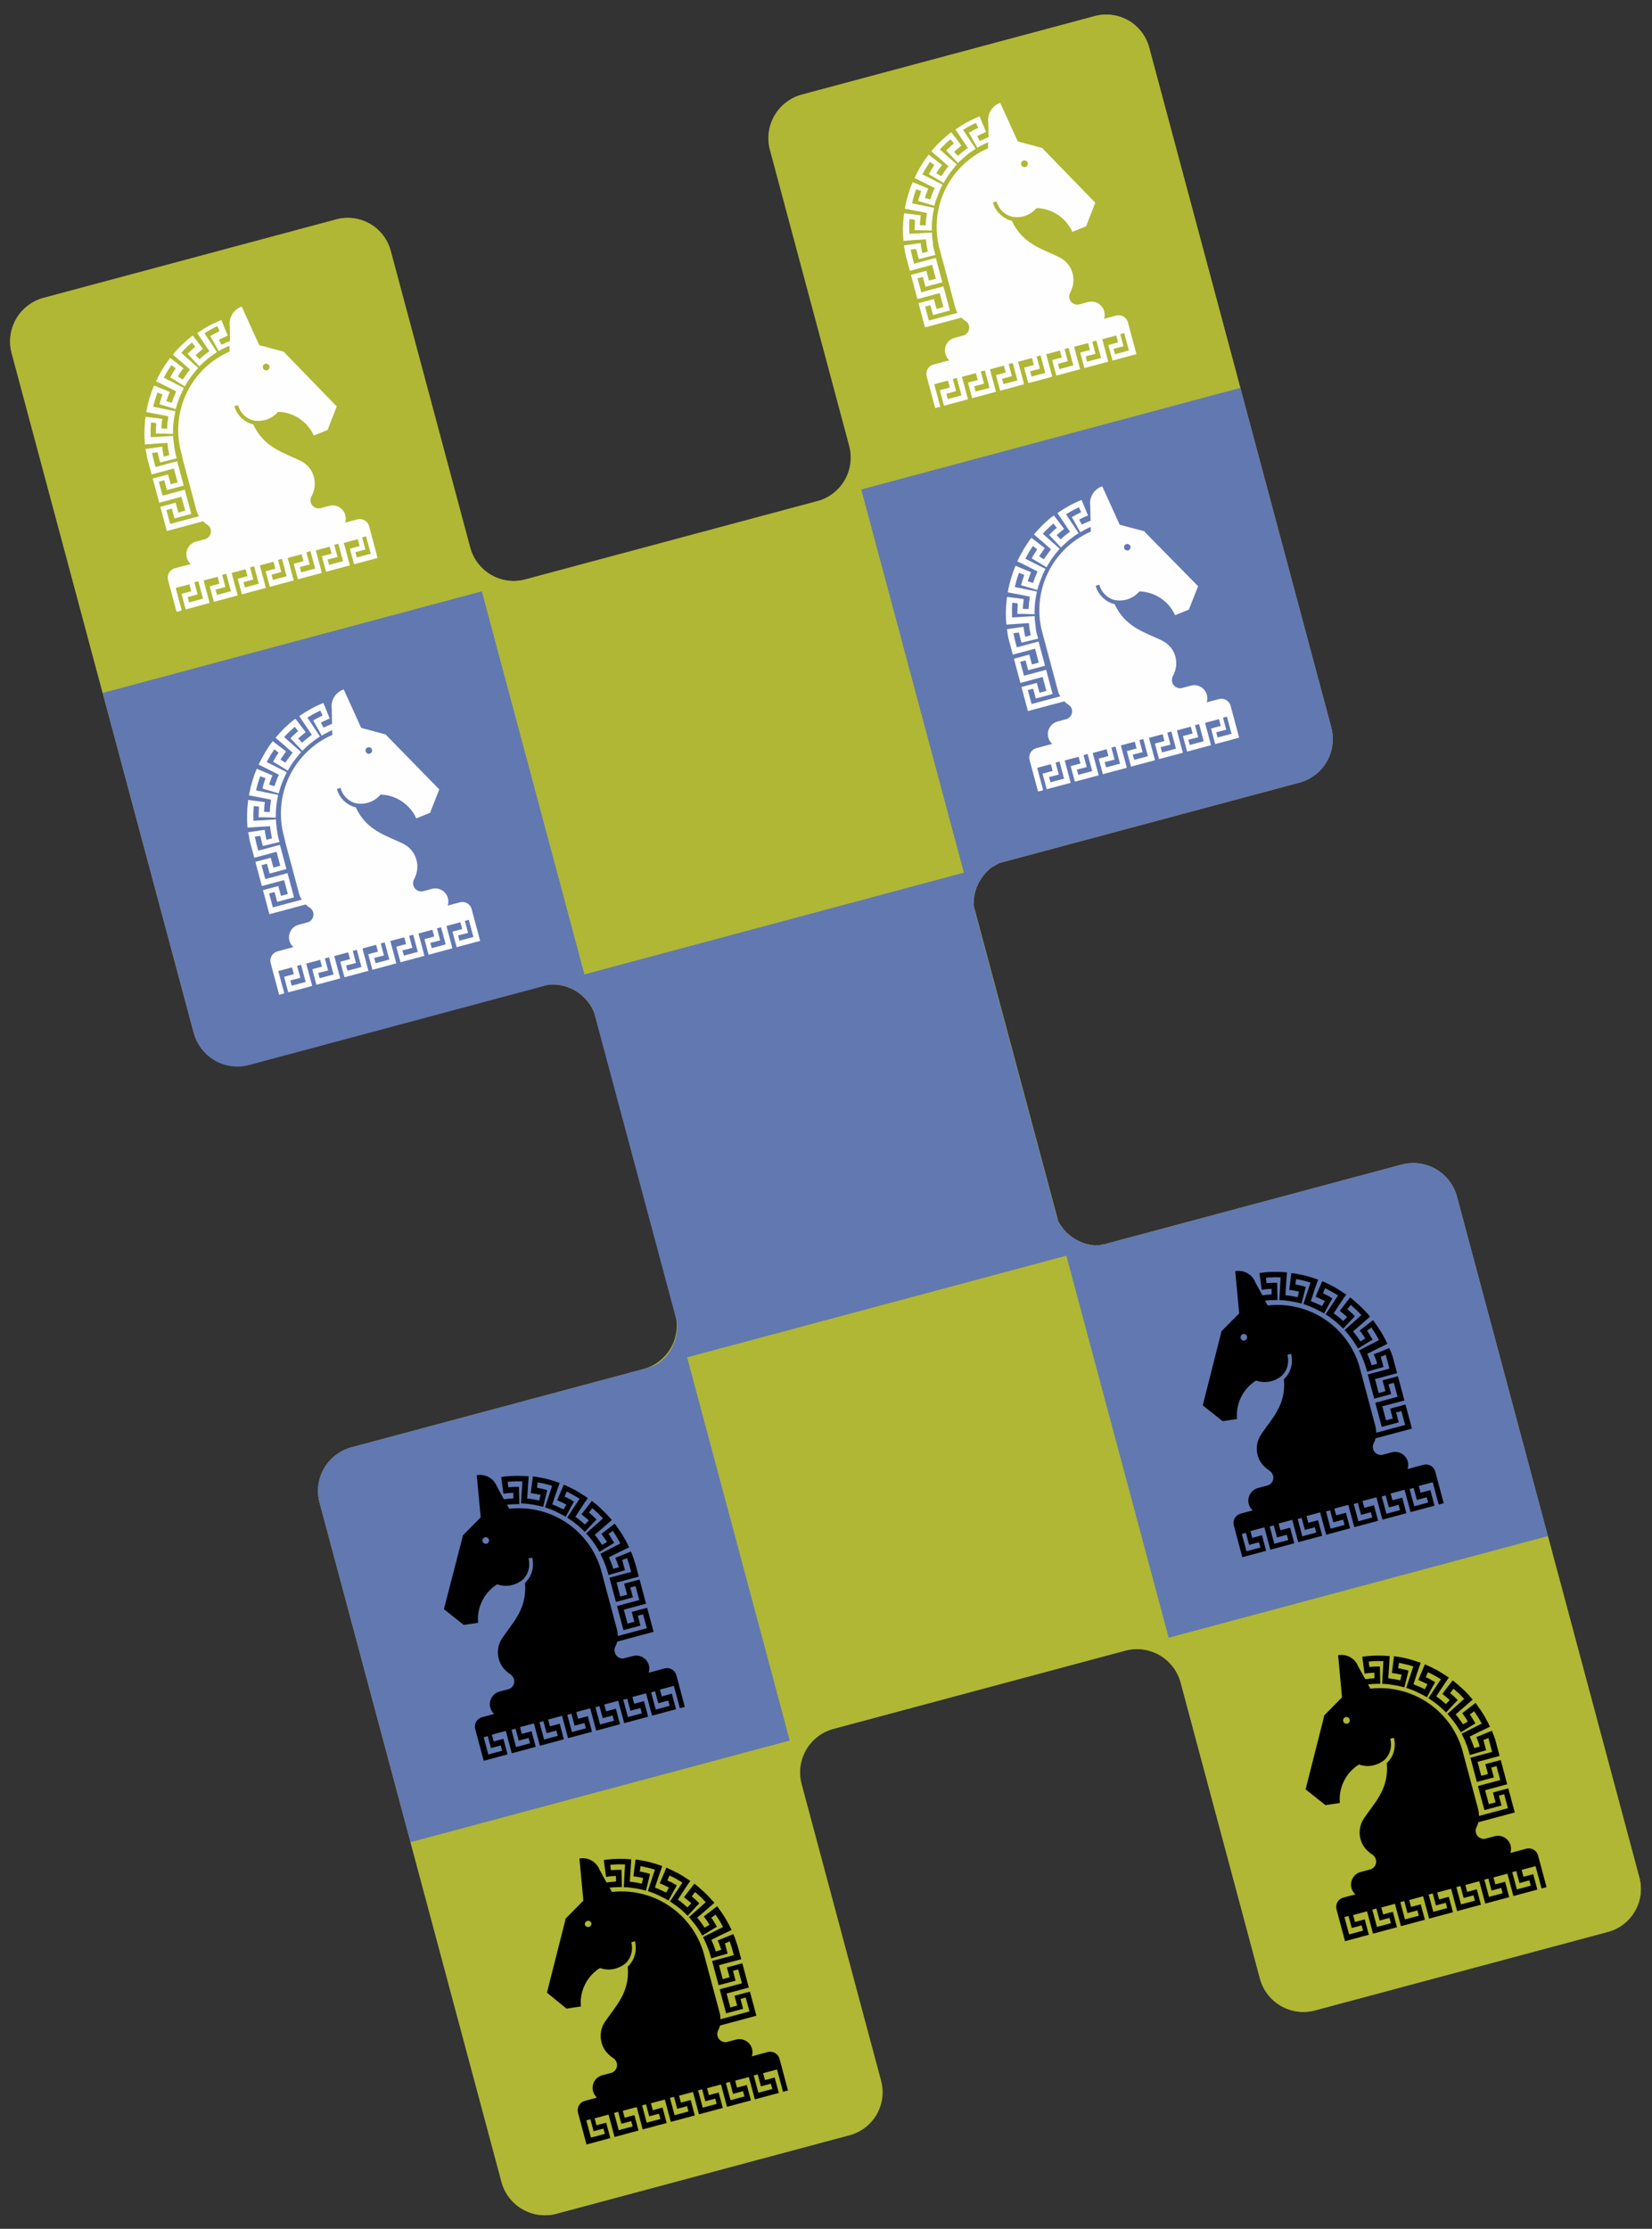 <svg width="347" height="468" viewBox="0 0 347 468" fill="none" xmlns="http://www.w3.org/2000/svg">
<rect x="0" y="0" width="347" height="468" fill="#333333" stroke="none"/>
<path fill-rule="evenodd" clip-rule="evenodd" d="M168.378 19.884L230.041 3.361C232.424 2.745 234.954 3.096 237.079 4.338C239.204 5.581 240.751 7.613 241.383 9.992L279.626 152.718C280.274 155.135 279.94 157.71 278.697 159.882C277.453 162.054 275.402 163.646 272.99 164.312L211.278 180.848L211.025 180.916L210.81 180.973L210.586 181.033L210.361 181.093L210.117 181.159L209.893 181.219L209.685 181.337L209.486 181.453L209.277 181.572L209.095 181.673L208.886 181.792L208.695 181.937L208.5 181.989L208.299 182.137L208.125 182.268L207.934 182.413L207.768 182.572L207.596 182.712L207.432 182.882L207.266 183.041L207.11 183.198L206.946 183.368L206.817 183.549L206.653 183.718L206.524 183.899L206.395 184.08L206.26 184.241L206.139 184.452L206.009 184.632L205.883 184.823L205.762 185.033L205.662 185.207L205.54 185.417L205.438 185.622L205.349 185.834L205.257 186.036L205.165 186.239L205.109 186.463L205.008 186.668L204.953 186.891L204.868 187.123L204.813 187.347L204.77 187.536L204.715 187.76L204.658 188.016L204.632 188.232L204.597 188.45L204.579 188.696L204.543 188.914L204.525 189.159L204.519 189.37L204.501 189.615L204.503 189.856L204.504 190.096L204.565 190.32L204.625 190.544L204.685 190.769L204.745 190.993L204.805 191.217L204.87 191.461L204.93 191.685L204.991 191.91L205.058 192.163L221.699 254.265L221.759 254.489L221.866 254.889L221.926 255.114L221.986 255.338L222.046 255.562L222.112 255.806L222.172 256.03L222.232 256.255L222.292 256.479L222.41 256.688L222.521 256.867L222.659 257.071L222.778 257.279L222.908 257.453L223.056 257.654L223.186 257.828L223.334 258.029L223.465 258.203L223.634 258.367L223.794 258.533L223.934 258.705L224.093 258.871L224.274 259L224.434 259.167L224.632 259.323L224.784 259.46L224.968 259.599L225.149 259.728L225.33 259.857L225.52 259.984L225.731 260.105L225.914 260.244L226.117 260.336L226.327 260.458L226.529 260.55L226.734 260.652L226.937 260.744L227.139 260.836L227.336 260.909L227.568 260.993L227.765 261.065L227.997 261.15L228.211 261.207L228.429 261.243L228.653 261.298L228.88 261.363L229.096 261.388L229.334 261.419L229.552 261.454L229.797 261.472L230.016 261.508L230.231 261.45L230.479 261.478L230.689 261.484L230.929 261.482L231.144 261.425L231.368 261.365L231.593 261.305L231.852 261.298L232.076 261.238L232.301 261.178L232.515 261.12L294.481 244.517C296.908 243.888 299.484 244.246 301.649 245.511C303.813 246.776 305.389 248.846 306.033 251.269L344.341 394.238C344.975 396.612 344.645 399.139 343.425 401.271C342.206 403.402 340.193 404.966 337.826 405.623L276.164 422.145C274.966 422.459 273.717 422.534 272.49 422.366C271.263 422.198 270.081 421.79 269.012 421.165C267.943 420.54 267.007 419.71 266.258 418.724C265.51 417.737 264.962 416.612 264.648 415.414L248.008 353.313C247.364 350.888 245.786 348.817 243.62 347.552C241.453 346.287 238.874 345.932 236.446 346.563L174.998 363.028C172.584 363.697 170.533 365.295 169.294 367.473C168.056 369.65 167.73 372.23 168.389 374.647L185.073 436.914C185.707 439.289 185.377 441.818 184.155 443.951C182.933 446.083 180.918 447.647 178.549 448.301L116.857 464.831C114.436 465.466 111.863 465.114 109.702 463.852C107.541 462.591 105.969 460.523 105.332 458.103L67.133 315.543C66.474 313.126 66.8 310.547 68.038 308.369C69.277 306.192 71.328 304.594 73.742 303.925L135.19 287.46C137.605 286.796 139.659 285.204 140.904 283.031C142.149 280.859 142.484 278.282 141.836 275.863L125.196 213.761C124.552 211.336 122.974 209.265 120.808 208.001C118.641 206.736 116.062 206.38 113.634 207.011L52.186 223.476C49.766 224.106 47.195 223.751 45.035 222.49C42.876 221.23 41.303 219.165 40.661 216.748L2.462 74.188C1.803 71.771 2.129 69.192 3.367 67.014C4.606 64.837 6.657 63.239 9.071 62.57L70.714 46.053C73.098 45.436 75.629 45.786 77.756 47.028C79.882 48.27 81.431 50.302 82.066 52.681L98.753 114.958C99.395 117.375 100.968 119.439 103.128 120.7C105.287 121.961 107.858 122.315 110.278 121.686L171.727 105.221C174.14 104.555 176.192 102.963 177.437 100.791C178.682 98.619 179.018 96.043 178.373 93.624L161.73 31.513C161.069 29.097 161.392 26.518 162.629 24.341C163.866 22.164 165.916 20.565 168.329 19.897L168.378 19.884Z" fill="#AFB734"/>
<path fill-rule="evenodd" clip-rule="evenodd" d="M276.165 422.145L337.827 405.622C340.194 404.966 342.206 403.402 343.426 401.27C344.646 399.139 344.976 396.611 344.342 394.238L325.196 322.783L245.547 344.124L223.989 263.666L144.33 285.011L165.889 365.469L86.231 386.813L105.333 458.103C105.97 460.523 107.542 462.591 109.703 463.852C111.864 465.114 114.437 465.466 116.858 464.831L178.501 448.314C180.87 447.66 182.885 446.096 184.107 443.963C185.329 441.831 185.659 439.302 185.026 436.927L168.325 374.601C167.692 372.195 168.028 369.637 169.261 367.476C170.495 365.316 172.527 363.726 174.921 363.049L236.467 346.558C238.886 345.945 241.45 346.307 243.605 347.565C245.76 348.823 247.336 350.878 247.992 353.286L264.64 415.417C265.279 417.833 266.849 419.898 269.007 421.16C271.166 422.421 273.736 422.776 276.155 422.148L276.165 422.145Z" fill="#AFB734"/>
<path fill-rule="evenodd" clip-rule="evenodd" d="M168.378 19.883L230.04 3.361C232.423 2.744 234.954 3.096 237.079 4.338C239.204 5.58 240.751 7.613 241.383 9.992L260.529 81.447L180.88 102.789L161.778 31.499C161.123 29.084 161.449 26.508 162.685 24.332C163.921 22.156 165.967 20.557 168.378 19.883Z" fill="#AFB734"/>
<path fill-rule="evenodd" clip-rule="evenodd" d="M272.99 164.312L211.278 180.848C211.19 180.871 211.112 180.892 211.025 180.916L210.81 180.973C210.722 180.997 210.644 181.017 210.586 181.033C210.527 181.049 210.42 181.078 210.361 181.093L210.118 181.159C210.059 181.174 209.971 181.198 209.893 181.219C209.815 181.24 209.757 181.255 209.685 181.337C209.613 181.367 209.546 181.406 209.486 181.453C209.41 181.482 209.34 181.522 209.277 181.572C209.21 181.592 209.148 181.627 209.095 181.673C209.018 181.697 208.947 181.738 208.886 181.792L208.695 181.937C208.627 181.941 208.561 181.959 208.5 181.989L208.299 182.137L208.125 182.267L207.934 182.413L207.768 182.572L207.596 182.712C207.551 182.777 207.496 182.835 207.433 182.882L207.266 183.041L207.11 183.198C207.059 183.258 207.004 183.315 206.946 183.367L206.817 183.548C206.757 183.599 206.702 183.656 206.653 183.718C206.604 183.774 206.561 183.834 206.524 183.899C206.472 183.952 206.429 184.013 206.395 184.08C206.336 184.095 206.301 184.199 206.26 184.241L206.139 184.451C206.087 184.505 206.043 184.566 206.01 184.632C205.967 184.707 205.916 184.752 205.883 184.823L205.762 185.033L205.662 185.206L205.54 185.417C205.52 185.491 205.485 185.561 205.438 185.622L205.349 185.834C205.362 185.883 205.299 185.962 205.257 186.036C205.198 186.052 205.207 186.164 205.165 186.239L205.109 186.463L205.008 186.668C205.001 186.744 204.982 186.82 204.953 186.891L204.868 187.123C204.854 187.199 204.836 187.273 204.813 187.347L204.77 187.536C204.735 187.64 204.731 187.703 204.715 187.76C204.688 187.834 204.667 187.91 204.65 187.986C204.666 188.045 204.682 188.103 204.624 188.202C204.64 188.261 204.605 188.364 204.589 188.421L204.571 188.666C204.587 188.725 204.552 188.828 204.535 188.885L204.518 189.13C204.502 189.199 204.5 189.271 204.511 189.341C204.535 189.429 204.492 189.503 204.493 189.586C204.517 189.674 204.533 189.732 204.495 189.826C204.511 189.885 204.532 189.963 204.497 190.066C204.523 190.139 204.543 190.214 204.557 190.29C204.572 190.349 204.593 190.427 204.617 190.515C204.621 190.593 204.641 190.669 204.677 190.739C204.698 190.817 204.713 190.876 204.678 190.979C204.714 191.049 204.734 191.125 204.739 191.203L204.804 191.447C204.813 191.525 204.834 191.6 204.864 191.672L204.924 191.896L204.992 192.15L221.807 254.905C221.819 254.982 221.839 255.057 221.867 255.129L221.928 255.353C221.961 255.424 221.981 255.5 221.988 255.578C222.009 255.656 222.032 255.744 222.112 255.806C222.118 255.884 222.139 255.96 222.172 256.03C222.187 256.089 222.211 256.177 222.232 256.255C222.263 256.326 222.283 256.402 222.292 256.479C222.308 256.537 222.331 256.625 222.41 256.688C222.49 256.75 222.447 256.824 222.521 256.867C222.559 256.94 222.605 257.008 222.659 257.07C222.686 257.147 222.726 257.217 222.778 257.279C222.794 257.338 222.815 257.416 222.908 257.453C223.002 257.491 223.003 257.574 223.056 257.654C223.109 257.734 223.093 257.791 223.186 257.828C223.28 257.866 223.282 257.949 223.334 258.029C223.386 258.081 223.43 258.139 223.465 258.203L223.634 258.367C223.677 258.431 223.731 258.487 223.794 258.533L223.934 258.705C223.998 258.748 224.052 258.805 224.093 258.871C224.167 258.914 224.203 258.967 224.274 259C224.323 259.059 224.377 259.115 224.434 259.167C224.496 259.223 224.562 259.276 224.632 259.323C224.678 259.373 224.729 259.419 224.784 259.46C224.858 259.502 224.893 259.556 224.968 259.599C225.032 259.636 225.093 259.679 225.149 259.728C225.211 259.768 225.272 259.811 225.33 259.857C225.399 259.889 225.463 259.932 225.52 259.984L225.731 260.105C225.789 260.154 225.851 260.201 225.914 260.244C225.914 260.244 226.042 260.293 226.117 260.336L226.327 260.457C226.396 260.484 226.464 260.515 226.529 260.55C226.545 260.608 226.66 260.609 226.734 260.652C226.808 260.694 226.862 260.701 226.937 260.744C227.001 260.781 227.069 260.812 227.139 260.836C227.188 260.823 227.27 260.895 227.336 260.908C227.417 260.927 227.494 260.955 227.568 260.993C227.568 260.993 227.699 261.052 227.765 261.065C227.845 261.084 227.923 261.112 227.997 261.15C228.07 261.16 228.142 261.18 228.211 261.207L228.429 261.243C228.5 261.274 228.576 261.293 228.653 261.298L228.88 261.362L229.096 261.388L229.334 261.419L229.552 261.454C229.634 261.455 229.716 261.461 229.798 261.472L230.016 261.507C230.091 261.502 230.163 261.482 230.231 261.45L230.479 261.478C230.548 261.465 230.62 261.467 230.689 261.484C230.767 261.463 230.855 261.439 230.929 261.482C230.995 261.447 231.069 261.427 231.144 261.425C231.232 261.401 231.31 261.38 231.368 261.365C231.446 261.358 231.522 261.338 231.593 261.305C231.671 261.284 231.758 261.26 231.852 261.298C231.923 261.265 231.999 261.245 232.076 261.238L232.301 261.178C232.374 261.167 232.446 261.148 232.515 261.12L294.481 244.517C296.908 243.888 299.484 244.246 301.649 245.511C303.813 246.776 305.389 248.846 306.033 251.269L325.13 322.539L245.481 343.881L223.988 263.666L144.329 285.011L165.888 365.469L86.23 386.813L67.133 315.543C66.474 313.126 66.8 310.547 68.038 308.369C69.277 306.192 71.328 304.594 73.742 303.925L135.707 287.321C135.781 287.313 135.854 287.294 135.922 287.264L136.175 287.196C136.242 287.161 136.315 287.141 136.39 287.138L136.599 287.02C136.676 287.014 136.753 286.994 136.823 286.959C136.901 286.939 136.959 286.923 137.047 286.899C137.114 286.867 137.187 286.847 137.262 286.842L137.47 286.723C137.531 286.67 137.602 286.63 137.679 286.605L137.87 286.459C137.938 286.455 138.004 286.438 138.065 286.407L138.266 286.259L138.44 286.129L138.631 285.984L138.803 285.844L138.977 285.713C139.035 285.66 139.09 285.604 139.141 285.544C139.208 285.505 139.265 285.45 139.307 285.384L139.469 285.247L139.635 285.087C139.685 285.022 139.738 284.959 139.794 284.898C139.852 284.883 139.877 284.782 139.928 284.737L140.087 284.548C140.145 284.532 140.17 284.432 140.221 284.387C140.277 284.326 140.33 284.264 140.379 284.198C140.419 284.135 140.462 284.075 140.509 284.017L140.635 283.826C140.672 283.761 140.715 283.701 140.765 283.645L140.886 283.435C140.907 283.371 140.941 283.312 140.986 283.262L141.105 283.042C141.131 282.973 141.162 282.905 141.197 282.839C141.241 282.779 141.273 282.71 141.289 282.637C141.333 282.574 141.367 282.505 141.391 282.432C141.426 282.367 141.456 282.299 141.483 282.23C141.52 282.162 141.55 282.091 141.572 282.017C141.631 282.002 141.622 281.889 141.665 281.815C141.707 281.741 141.716 281.655 141.72 281.591C141.762 281.518 141.794 281.439 141.814 281.357C141.801 281.308 141.863 281.229 141.876 281.162C141.888 281.086 141.906 281.011 141.931 280.939C141.916 280.88 141.983 280.778 141.996 280.712C141.997 280.634 142.016 280.558 142.051 280.488C142.065 280.417 142.073 280.345 142.077 280.272C142.078 280.193 142.101 280.114 142.142 280.046L142.16 279.801L142.195 279.582L142.213 279.337C142.197 279.278 142.177 279.2 142.219 279.126C142.23 279.045 142.236 278.963 142.237 278.881C142.222 278.822 142.201 278.744 142.236 278.641C142.252 278.572 142.254 278.5 142.242 278.43C142.254 278.35 142.253 278.27 142.24 278.19C142.23 278.111 142.226 278.032 142.229 277.953C142.208 277.875 142.185 277.787 142.227 277.713C142.192 277.643 142.172 277.566 142.167 277.488C142.146 277.41 142.123 277.322 142.102 277.244C142.081 277.166 142.063 277.098 142.042 277.02C142.008 276.95 141.987 276.874 141.982 276.796L141.856 276.328C141.82 276.248 141.797 276.162 141.788 276.074L125.088 213.748L125.02 213.494C124.985 213.424 124.965 213.348 124.96 213.27L124.9 213.046C124.864 212.969 124.842 212.886 124.835 212.802C124.819 212.743 124.795 212.656 124.775 212.578C124.751 212.49 124.735 212.431 124.714 212.353C124.682 212.282 124.662 212.206 124.654 212.129C124.631 212.041 124.61 211.963 124.536 211.92C124.512 211.832 124.491 211.754 124.427 211.709C124.404 211.631 124.363 211.56 124.308 211.5C124.281 211.425 124.241 211.354 124.19 211.292C124.169 211.214 124.153 211.155 124.071 211.083C124.058 211.034 124.034 210.946 123.941 210.909C123.92 210.831 123.904 210.772 123.822 210.7C123.822 210.7 123.737 210.577 123.692 210.526C123.671 210.448 123.597 210.405 123.544 210.325C123.531 210.276 123.507 210.189 123.413 210.151C123.352 210.102 123.295 210.047 123.244 209.987C123.208 209.924 123.164 209.866 123.114 209.813C123.043 209.778 122.986 209.719 122.954 209.647C122.954 209.647 122.838 209.563 122.793 209.512C122.743 209.454 122.69 209.398 122.633 209.346L122.474 209.18C122.402 209.135 122.335 209.083 122.275 209.024C122.259 208.965 122.168 208.937 122.123 208.887L121.935 208.728C121.881 208.676 121.82 208.633 121.754 208.599C121.7 208.547 121.639 208.504 121.573 208.47C121.515 208.415 121.45 208.369 121.379 208.333C121.327 208.281 121.265 208.237 121.198 208.204C121.133 208.168 121.073 208.125 121.017 208.075C120.952 208.041 120.884 208.01 120.815 207.983C120.75 207.947 120.689 207.903 120.634 207.854L120.429 207.752C120.365 207.714 120.297 207.683 120.227 207.66L120.016 207.538C119.958 207.554 119.885 207.479 119.819 207.466C119.745 207.43 119.667 207.402 119.587 207.381C119.522 207.347 119.454 207.316 119.385 207.289C119.317 207.248 119.239 207.226 119.159 207.224C119.084 207.182 119.03 207.175 118.956 207.132L118.73 207.068C118.657 207.044 118.582 207.026 118.506 207.013C118.438 206.982 118.366 206.962 118.292 206.955C118.214 206.941 118.139 206.919 118.065 206.89L117.847 206.855C117.771 206.841 117.697 206.822 117.623 206.8L117.404 206.764L117.169 206.744L116.95 206.708C116.873 206.714 116.797 206.735 116.726 206.768L116.507 206.733C116.431 206.722 116.354 206.721 116.277 206.732C116.198 206.722 116.118 206.725 116.04 206.743C115.96 206.729 115.879 206.729 115.8 206.745C115.724 206.73 115.646 206.729 115.569 206.744L115.329 206.745C115.242 206.769 115.193 206.782 115.105 206.805L114.881 206.865C114.803 206.886 114.715 206.91 114.666 206.923C114.617 206.936 114.5 206.967 114.413 206.991L114.198 207.048C114.11 207.072 114.032 207.093 113.974 207.108L52.233 223.652C49.813 224.281 47.242 223.926 45.082 222.666C42.923 221.405 41.35 219.34 40.708 216.924L21.564 145.478L101.222 124.133L122.778 204.582L202.437 183.237L180.881 102.789L260.529 81.447L279.631 152.737C280.279 155.154 279.945 157.73 278.702 159.901C277.459 162.073 275.407 163.666 272.995 164.331L272.99 164.312ZM211.444 180.803L202.432 183.218L211.444 180.803ZM113.732 206.985L122.773 204.562L113.732 206.985ZM135.483 287.381L135.229 287.449L135.483 287.381Z" fill="#6278B1"/>
<path d="M180.873 102.76L101.214 124.104L122.77 204.553L202.429 183.208L180.873 102.76Z" fill="#AFB734"/>
<path fill-rule="evenodd" clip-rule="evenodd" d="M9.071 62.57L70.714 46.053C73.098 45.436 75.629 45.786 77.756 47.028C79.882 48.27 81.431 50.302 82.066 52.681L101.213 124.136L21.564 145.478L2.462 74.188C1.803 71.771 2.129 69.192 3.367 67.014C4.606 64.837 6.657 63.239 9.071 62.57Z" fill="#AFB734"/>
<path fill-rule="evenodd" clip-rule="evenodd" d="M171.781 105.227L180.881 102.789L178.427 93.63C179.072 96.049 178.736 98.625 177.491 100.797C176.246 102.969 174.194 104.561 171.781 105.227Z" fill="#AFB734"/>
<path fill-rule="evenodd" clip-rule="evenodd" d="M110.293 121.703L101.222 124.133L98.768 114.975C99.41 117.392 100.983 119.456 103.142 120.717C105.302 121.978 107.873 122.332 110.293 121.703Z" fill="#AFB734"/>
<path d="M43.912 73.797C43.558 74.038 43.215 74.318 42.879 74.586C42.543 74.854 42.217 75.119 41.908 75.41L41.072 74.589L41.646 74.08C41.858 73.898 42.083 73.722 42.266 73.548L42.641 73.27C41.94 72.329 41.224 71.412 40.482 70.44L39.342 71.373C38.883 71.768 38.502 72.141 38.059 72.553C37.437 73.148 36.857 73.786 36.322 74.461C37.537 75.484 38.701 76.51 39.912 77.597C39.641 77.91 39.377 78.253 39.138 78.609C38.899 78.966 38.648 79.316 38.38 79.68L37.355 79.056C37.355 79.056 37.383 78.965 37.434 78.92C37.576 78.672 37.756 78.447 37.889 78.202C38.022 77.957 38.333 77.633 38.546 77.336C37.615 76.592 36.655 75.898 35.744 75.149C35.617 75.34 35.48 75.492 35.351 75.673C35.001 76.164 34.659 76.642 34.354 77.142L34.287 77.243C34.125 77.496 33.982 77.743 33.839 77.991C33.435 78.706 33.086 79.395 32.767 80.076L33.856 80.589L37.008 82.17C36.846 82.579 36.662 82.984 36.518 83.347C36.375 83.709 36.201 84.153 36.074 84.574L34.934 84.221C34.934 84.221 34.971 84.127 34.993 84.09L35.441 82.799C35.508 82.697 35.526 82.567 35.592 82.466L35.639 82.328L35.626 82.279C34.531 81.82 33.434 81.392 32.36 80.938C32.019 81.728 31.723 82.537 31.473 83.361C31.227 84.2 31.004 85.044 30.844 85.891C30.811 86.078 30.746 86.305 30.72 86.521C32.278 86.793 33.804 87.106 35.375 87.427L35.186 88.711C35.161 89.167 35.129 89.594 35.097 90.021L33.894 89.977C33.9 89.766 33.926 89.55 33.932 89.34C33.95 89.094 33.978 88.847 33.988 88.572C34.031 88.383 34.057 88.167 34.093 87.948C32.919 87.782 31.741 87.679 30.568 87.513C30.532 87.731 30.536 87.939 30.492 88.129C30.402 89 30.346 89.883 30.338 90.752C30.331 91.622 30.362 92.481 30.433 93.33C32.028 93.195 33.576 93.084 35.172 92.991C35.203 93.421 35.257 93.856 35.321 94.289L35.57 95.57L34.41 95.882C34.344 95.638 34.276 95.384 34.267 95.115C34.147 94.666 34.112 94.226 34.059 93.791C32.883 93.928 31.742 94.119 30.542 94.283C30.582 94.492 30.637 94.697 30.707 94.898C30.753 95.304 30.831 95.712 30.914 96.139C30.997 96.566 31.204 97.221 31.348 97.758L31.565 98.567L31.847 99.621L36.519 98.369L37.303 101.295L35.859 101.682L35.305 99.614L32.077 100.479L32.234 101.064L33.417 105.483L33.438 105.561L38.11 104.309L38.895 107.235L37.451 107.622L36.897 105.554L33.668 106.419L33.825 107.004L35.009 111.423L35.03 111.501L42.657 109.457C42.955 109.753 43.285 110.016 43.641 110.239C43.938 110.456 44.153 110.766 44.253 111.12C44.361 111.534 44.311 111.974 44.113 112.353C43.915 112.732 43.584 113.025 43.183 113.174L41.174 113.712C40.468 113.907 39.868 114.373 39.505 115.009C39.143 115.645 39.047 116.399 39.239 117.105C39.379 117.62 39.67 118.081 40.075 118.429L36.729 119.325C36.212 119.464 35.771 119.802 35.503 120.266C35.235 120.73 35.163 121.281 35.301 121.798L35.824 123.749L37.089 128.47L38.172 128.18L36.907 123.459L39.784 122.688L40.173 124.141L38.125 124.69L39.001 127.958L44.033 126.609L42.769 121.888L45.695 121.104L46.084 122.558L44.046 123.104L44.921 126.371L49.925 125.031L48.66 120.31L51.586 119.526L51.975 120.979L49.937 121.525L50.812 124.793L55.845 123.444L54.58 118.723L57.448 117.955L57.837 119.408L55.799 119.955L56.674 123.222L61.697 121.876L60.432 117.155L63.359 116.371L63.748 117.825L61.7 118.373L62.575 121.641L67.608 120.292L66.343 115.572L69.269 114.787L69.659 116.241L67.611 116.79L68.486 120.057L73.49 118.716L72.225 113.996L75.151 113.212L75.54 114.665L73.492 115.214L74.367 118.481L79.313 117.156L77.525 110.485C77.386 109.967 77.048 109.526 76.584 109.258C76.12 108.991 75.569 108.918 75.052 109.057L72.506 109.739C72.668 109.234 72.679 108.694 72.538 108.183C72.355 107.477 71.899 106.872 71.271 106.502C70.642 106.131 69.893 106.025 69.186 106.206L67.236 106.729C66.812 106.808 66.374 106.724 66.01 106.494C65.646 106.264 65.382 105.905 65.272 105.488C65.171 105.084 65.216 104.657 65.399 104.283C65.545 104.02 65.671 103.745 65.775 103.461C66.171 102.404 66.227 101.248 65.934 100.157C65.749 99.447 65.416 98.783 64.957 98.211C64.497 97.639 63.921 97.17 63.268 96.836L63.193 96.793C59.671 95.04 55.508 94.096 53.191 89.114C52.644 89.004 52.124 88.788 51.661 88.478C50.459 87.773 49.586 86.619 49.234 85.271L50.004 85.065C50.309 86.213 51.053 87.197 52.076 87.802C52.41 87.998 52.767 88.152 53.139 88.26C54.098 88.463 55.094 88.403 56.021 88.087C56.949 87.77 57.773 87.209 58.407 86.462C60.001 86.505 61.55 86.997 62.877 87.88C64.205 88.763 65.257 90.002 65.913 91.454L68.801 90.294L70.736 85.343L59.893 74.177L59.631 73.861L54.449 72.469L50.776 64.379C49.943 64.666 49.236 65.235 48.777 65.988C48.319 66.74 48.137 67.629 48.264 68.502L48.313 71.572C47.706 71.805 47.115 72.075 46.543 72.381L45.955 71.316C46.006 71.32 46.058 71.306 46.101 71.276C46.487 71.079 46.905 70.883 47.309 70.712L47.841 70.476C47.399 69.371 46.94 68.323 46.49 67.189C45.93 67.402 45.374 67.666 44.83 67.937C44.286 68.208 43.986 68.341 43.596 68.561C42.856 68.999 42.124 69.467 41.427 69.947C42.333 71.261 43.173 72.563 44.087 73.907L43.912 73.797ZM56.083 77.749C55.902 77.797 55.709 77.772 55.547 77.678C55.385 77.585 55.266 77.43 55.218 77.249C55.169 77.068 55.194 76.875 55.288 76.713C55.382 76.55 55.536 76.432 55.717 76.383C55.898 76.335 56.091 76.36 56.254 76.454C56.416 76.548 56.535 76.702 56.583 76.883C56.632 77.064 56.606 77.257 56.512 77.419C56.419 77.582 56.264 77.7 56.083 77.749ZM48.196 72.775L48.233 73.81C44.369 75.497 41.22 78.486 39.334 82.256C37.449 86.026 36.945 90.338 37.913 94.441L38.033 94.89L38.424 96.583L41.215 107C41.322 107.445 41.496 107.871 41.731 108.263C41.731 108.263 41.755 108.35 41.826 108.383L35.74 110.014L34.956 107.088L36.097 106.782L36.651 108.85L40.182 107.904L38.82 102.822L34.148 104.074L33.364 101.148L34.505 100.842L35.059 102.91L38.59 101.964L37.283 97.087L37.218 96.843L32.663 98.064L32.446 97.254C32.295 96.689 32.146 96.133 32.053 95.593C32.006 95.417 31.97 95.281 31.925 95.115L33.074 94.954L33.09 95.012L33.118 95.119C33.15 95.236 33.178 95.344 33.218 95.49L33.283 95.734C33.376 96.2 33.499 96.659 33.651 97.109C34.783 96.806 35.957 96.544 37.117 96.233L36.895 95.404C36.767 94.926 36.692 94.413 36.615 93.89C36.538 93.367 36.474 92.819 36.411 92.272L36.389 91.525L31.664 91.798C31.647 91.384 31.628 91.002 31.639 90.613L31.623 90.554C31.642 89.922 31.678 89.316 31.717 88.679L32.804 88.837C32.815 88.889 32.808 88.943 32.782 88.989C32.798 89.048 32.806 89.077 32.819 89.126C32.777 89.555 32.753 90.011 32.75 90.43C32.736 90.612 32.74 90.82 32.736 91.04C33.911 91.018 35.12 91.081 36.343 91.119L36.35 90.249C36.356 89.742 36.388 89.234 36.445 88.729C36.498 88.265 36.552 87.802 36.642 87.359L36.841 86.344L32.198 85.403C32.259 85.09 32.337 84.779 32.43 84.474C32.406 84.386 32.463 84.287 32.498 84.183C32.66 83.576 32.855 82.98 33.071 82.42L34.129 82.816C34.086 82.89 34.087 82.974 34.044 83.048C33.888 83.477 33.772 83.905 33.645 84.326C33.601 84.515 33.538 84.71 33.505 84.896C34.632 85.201 35.777 85.573 36.912 85.907L37.108 85.196C37.261 84.674 37.443 84.144 37.643 83.641C37.843 83.138 38.017 82.736 38.223 82.294L38.627 81.464L34.4 79.304C34.514 79.064 34.686 78.809 34.821 78.533C34.956 78.256 35.139 77.966 35.312 77.711C35.484 77.456 35.767 76.993 36.002 76.659L36.898 77.349C36.747 77.567 36.614 77.812 36.463 78.03C36.313 78.248 35.965 78.822 35.749 79.267C36.795 79.854 37.796 80.506 38.82 81.13L39.278 80.38C39.54 79.955 39.81 79.517 40.119 79.11C40.428 78.703 40.805 78.236 41.155 77.787L41.633 77.23L38.063 74.089C38.5 73.616 38.914 73.171 39.368 72.757C39.676 72.465 39.98 72.195 40.297 71.933L41.007 72.788L40.865 72.92C40.527 73.219 40.189 73.519 39.839 73.853C39.702 74.005 39.531 74.145 39.394 74.297L41.875 76.925L42.533 76.299C42.895 75.972 43.245 75.638 43.641 75.323C44.001 75.018 44.379 74.735 44.773 74.476L45.58 73.935L42.948 69.968C43.292 69.729 43.659 69.537 44.02 69.325C44.556 69.024 45.105 68.731 45.657 68.489L46.116 69.537C45.438 69.842 44.781 70.189 44.147 70.577L44.461 71.088L45.938 73.714L46.756 73.254C47.254 73.006 47.728 72.785 48.234 72.566L48.196 72.775ZM40.442 125.104L41.515 124.817L40.833 122.271L41.662 122.049L42.642 125.707L39.716 126.491L39.418 125.379L40.442 125.104ZM52.146 121.968L53.2 121.686L52.517 119.14L53.376 118.91L54.356 122.568L51.43 123.352L51.132 122.24L52.146 121.968ZM46.294 123.536L47.347 123.254L46.665 120.708L47.524 120.478L48.504 124.136L45.578 124.92L45.28 123.808L46.294 123.536ZM63.851 118.832L65.041 118.513L64.359 115.967L65.217 115.737L66.197 119.395L63.271 120.179L62.973 119.067L63.851 118.832ZM57.998 120.4L59.081 120.11L58.399 117.564L59.228 117.342L60.208 121L57.331 121.771L57.033 120.659L57.998 120.4ZM75.614 115.68L76.745 115.377L76.063 112.831L76.892 112.609L77.872 116.267L74.946 117.051L74.648 115.939L75.614 115.68ZM69.761 117.248L70.893 116.945L70.211 114.399L71.069 114.169L72.049 117.827L69.123 118.611L68.825 117.499L69.761 117.248ZM47.132 66.735L47.171 66.881L47.132 66.735Z" fill="#FEFEFE"/>
<path d="M203.219 31.111C202.866 31.352 202.523 31.632 202.187 31.9C201.851 32.167 201.525 32.432 201.216 32.724L200.379 31.903L200.954 31.394C201.166 31.211 201.391 31.036 201.584 30.859L201.949 30.583C201.247 29.642 200.532 28.726 199.8 27.751L198.65 28.687C198.22 29.074 197.81 29.455 197.366 29.867C196.747 30.464 196.166 31.102 195.63 31.775C196.855 32.795 198.018 33.822 199.23 34.908C198.958 35.221 198.694 35.564 198.455 35.921C198.216 36.277 197.955 36.63 197.697 36.992L196.672 36.367C196.672 36.367 196.71 36.273 196.751 36.231C196.894 35.984 197.074 35.758 197.236 35.505L197.873 34.645C196.932 33.904 196.002 33.202 195.061 32.46C194.934 32.651 194.797 32.803 194.668 32.984C194.329 33.472 193.977 33.953 193.671 34.453L193.614 34.552C193.442 34.807 193.299 35.055 193.157 35.302C192.752 36.017 192.404 36.706 192.085 37.387L193.173 37.901L196.325 39.481L195.836 40.658C195.683 41.065 195.519 41.464 195.401 41.883L194.261 41.529C194.261 41.529 194.298 41.436 194.32 41.399C194.467 40.972 194.624 40.544 194.768 40.108C194.835 40.006 194.862 39.873 194.92 39.774L194.976 39.634L194.963 39.585C193.868 39.126 192.77 38.698 191.707 38.241C191.362 39.032 191.063 39.842 190.81 40.666C190.564 41.506 190.341 42.35 190.181 43.197C190.148 43.384 190.112 43.603 190.057 43.827C191.615 44.099 193.151 44.409 194.711 44.733L194.522 46.017C194.498 46.473 194.466 46.9 194.434 47.327L193.241 47.281C193.188 47.086 193.273 46.854 193.269 46.646L193.256 46.597C193.284 46.349 193.302 46.104 193.351 45.819C193.306 45.653 193.391 45.422 193.416 45.206C192.243 45.039 191.095 44.929 189.892 44.77C189.889 44.976 189.867 45.181 189.826 45.383C189.725 46.255 189.67 47.132 189.662 48.01C189.657 48.847 189.686 49.738 189.767 50.584C191.361 50.45 192.9 50.341 194.505 50.245C194.527 50.678 194.591 51.111 194.645 51.546L194.894 52.828L193.733 53.139C193.668 52.895 193.6 52.641 193.591 52.372C193.471 51.923 193.436 51.483 193.382 51.048C192.207 51.185 191.076 51.373 189.866 51.541C189.918 51.736 189.978 51.96 189.982 52.168C190.028 52.574 190.106 52.982 190.189 53.409C190.272 53.836 190.479 54.492 190.623 55.028C190.675 55.223 190.748 55.496 190.832 55.808L191.114 56.862L195.786 55.61L196.57 58.536L195.127 58.923L194.572 56.855L191.344 57.72L191.501 58.305L192.685 62.724L192.706 62.802L197.378 61.55L198.162 64.476L196.718 64.863L196.164 62.795L192.936 63.66L193.092 64.245L194.276 68.664L194.297 68.742L201.925 66.698C202.225 66.991 202.554 67.253 202.908 67.48C203.211 67.692 203.431 68.002 203.53 68.359C203.638 68.774 203.587 69.215 203.387 69.595C203.188 69.975 202.854 70.268 202.45 70.415L200.499 70.937C200.15 71.032 199.823 71.196 199.537 71.418C199.252 71.64 199.013 71.917 198.835 72.232C198.657 72.547 198.543 72.894 198.5 73.253C198.457 73.613 198.486 73.977 198.585 74.325C198.718 74.838 198.998 75.3 199.391 75.656L196.075 76.545C195.557 76.684 195.116 77.022 194.848 77.486C194.58 77.95 194.508 78.501 194.646 79.019L195.169 80.969L196.434 85.69L197.507 85.403L196.242 80.682L199.119 79.911L199.509 81.364L197.412 81.926L198.287 85.194L203.32 83.845L202.055 79.124L204.981 78.34L205.371 79.793L203.323 80.342L204.198 83.61L209.202 82.269L207.937 77.548L210.863 76.764L211.252 78.218L209.204 78.766L210.08 82.034L215.112 80.685L213.848 75.964L216.774 75.18L217.163 76.634L215.115 77.183L215.99 80.45L221.023 79.101L219.758 74.381L222.626 73.612L223.015 75.066L221.006 75.604L221.881 78.871L226.885 77.531L225.62 72.81L228.546 72.026L228.936 73.479L226.897 74.025L227.773 77.293L232.796 75.947L231.531 71.226L234.457 70.442L234.846 71.895L232.798 72.444L233.674 75.712L238.707 74.363L236.919 67.692C236.78 67.174 236.442 66.733 235.978 66.465C235.514 66.198 234.963 66.125 234.445 66.264L231.9 66.946C232.066 66.442 232.078 65.9 231.932 65.39C231.749 64.686 231.295 64.082 230.669 63.711C230.043 63.341 229.296 63.233 228.59 63.411L226.591 63.946C226.168 64.023 225.733 63.937 225.371 63.707C225.009 63.476 224.747 63.118 224.637 62.703C224.538 62.301 224.579 61.877 224.754 61.501C224.9 61.237 225.026 60.962 225.13 60.679C225.524 59.621 225.58 58.466 225.289 57.374C225.098 56.664 224.76 56.001 224.295 55.43C223.83 54.859 223.25 54.393 222.593 54.062L222.519 54.019C218.997 52.265 214.834 51.321 212.526 46.337C211.976 46.231 211.452 46.016 210.987 45.703C209.788 44.995 208.916 43.843 208.56 42.496L209.33 42.29C209.635 43.439 210.379 44.422 211.402 45.028C211.739 45.223 212.1 45.376 212.475 45.483C213.432 45.688 214.427 45.629 215.353 45.312C216.279 44.996 217.101 44.434 217.733 43.687C219.327 43.731 220.876 44.222 222.203 45.105C223.531 45.988 224.583 47.227 225.239 48.68L228.127 47.519L230.062 42.568L219.219 31.402L218.956 31.086L213.784 29.691L210.101 21.604C209.268 21.891 208.562 22.46 208.103 23.213C207.644 23.966 207.463 24.855 207.589 25.727L207.648 28.795L207.59 28.811C206.983 29.043 206.392 29.313 205.82 29.619L205.241 28.551C205.29 28.555 205.338 28.542 205.378 28.515C205.764 28.317 206.192 28.119 206.586 27.951L207.118 27.714C206.676 26.609 206.207 25.564 205.757 24.43C205.197 24.643 204.641 24.907 204.097 25.178C203.553 25.45 203.254 25.582 202.873 25.799C202.123 26.24 201.392 26.708 200.694 27.188C201.61 28.5 202.44 29.804 203.355 31.148L203.219 31.111ZM215.391 35.063C215.256 35.103 215.112 35.102 214.977 35.06C214.842 35.017 214.723 34.936 214.636 34.826C214.548 34.715 214.495 34.581 214.484 34.441C214.473 34.3 214.504 34.159 214.574 34.036C214.644 33.914 214.748 33.815 214.875 33.752C215.001 33.689 215.143 33.666 215.283 33.685C215.423 33.704 215.554 33.764 215.659 33.858C215.764 33.952 215.839 34.075 215.874 34.212C215.921 34.389 215.897 34.577 215.807 34.736C215.716 34.895 215.567 35.013 215.391 35.063ZM207.533 30.081L207.55 31.121C203.686 32.808 200.535 35.797 198.648 39.567C196.76 43.337 196.255 47.65 197.22 51.755L197.341 52.203L197.79 53.881L200.581 64.298C200.668 64.747 200.832 65.177 201.068 65.569C201.068 65.569 201.091 65.656 201.163 65.689L195.106 67.312L194.322 64.386L195.434 64.088L195.988 66.156L199.529 65.207L198.167 60.126L193.514 61.372L192.73 58.446L193.842 58.148L194.396 60.216L197.937 59.267L196.63 54.391L196.565 54.147L192 55.37L191.783 54.56C191.632 53.995 191.483 53.439 191.4 52.896C191.353 52.721 191.316 52.584 191.272 52.418L192.42 52.257L192.436 52.316L192.465 52.423C192.496 52.54 192.525 52.647 192.564 52.793L192.63 53.037C192.723 53.503 192.846 53.962 192.998 54.413C194.129 54.109 195.313 53.844 196.474 53.533L196.252 52.704C196.123 52.227 195.99 51.729 195.962 51.193C195.933 50.657 195.821 50.123 195.768 49.572L195.745 48.826L191.01 49.101C190.994 48.688 190.975 48.306 190.995 47.914L190.98 47.855C190.959 47.233 191.006 46.625 191.034 45.99L192.122 46.148C192.145 46.19 192.157 46.237 192.158 46.285C192.174 46.343 192.182 46.373 192.195 46.421C192.163 46.848 192.129 47.307 192.126 47.726C192.112 47.907 192.116 48.115 192.112 48.336C193.287 48.313 194.525 48.369 195.719 48.415L195.726 47.545C195.732 47.037 195.764 46.53 195.821 46.025C195.874 45.561 195.928 45.097 196.018 44.655L196.217 43.64L191.584 42.696C191.644 42.377 191.737 42.059 191.806 41.769C191.841 41.676 191.864 41.578 191.874 41.479C192.035 40.871 192.231 40.275 192.447 39.715L193.505 40.112C193.488 40.193 193.46 40.271 193.42 40.343L193.02 41.621C192.952 41.81 192.895 42.004 192.851 42.2C193.978 42.504 195.124 42.877 196.258 43.21L196.455 42.499C196.637 41.969 196.799 41.445 197.019 40.937C197.238 40.428 197.364 40.039 197.569 39.597L197.974 38.768L193.747 36.607C193.89 36.36 194.032 36.113 194.167 35.836C194.302 35.559 194.486 35.27 194.658 35.015C194.83 34.759 195.114 34.297 195.348 33.962L196.244 34.652C196.103 34.868 195.961 35.115 195.81 35.333C195.659 35.551 195.311 36.125 195.096 36.57C196.142 37.157 197.172 37.801 198.196 38.426L198.654 37.676C198.897 37.255 199.186 36.812 199.465 36.413C199.745 36.014 200.151 35.539 200.501 35.09L200.979 34.533L197.409 31.392C197.83 30.922 198.275 30.475 198.744 30.052C199.023 29.768 199.337 29.496 199.644 29.236L200.354 30.091L200.211 30.223C199.873 30.523 199.536 30.823 199.215 31.149C199.049 31.308 198.877 31.448 198.74 31.6L201.222 34.228L201.89 33.6C202.242 33.275 202.601 32.939 202.988 32.626C203.348 32.321 203.726 32.038 204.12 31.779L204.926 31.239L202.295 27.271C202.639 27.032 203.005 26.84 203.367 26.628C203.903 26.328 204.452 26.034 205.004 25.792L205.462 26.84C204.785 27.146 204.127 27.493 203.493 27.88L203.808 28.392L205.285 31.017L206.113 30.555C206.601 30.309 207.036 30.099 207.61 29.861L207.533 30.081ZM199.749 82.418L200.822 82.131L200.14 79.585L200.969 79.363L201.949 83.02L199.082 83.789L198.784 82.677L199.749 82.418ZM211.503 79.269L212.546 78.989L211.864 76.444L212.723 76.214L213.703 79.871L210.776 80.655L210.479 79.543L211.503 79.269ZM205.651 80.837L206.694 80.557L206.012 78.012L206.87 77.782L207.85 81.439L204.924 82.223L204.626 81.111L205.651 80.837ZM223.207 76.133L224.29 75.843L223.608 73.297L224.466 73.067L225.446 76.725L222.52 77.509L222.222 76.397L223.207 76.133ZM217.355 77.701L218.428 77.413L217.746 74.868L218.575 74.645L219.555 78.303L216.677 79.074L216.38 77.962L217.355 77.701ZM234.912 72.996L235.994 72.706L235.312 70.161L236.141 69.939L237.121 73.596L234.195 74.38L233.897 73.268L234.912 72.996ZM229.059 74.565L230.113 74.282L229.431 71.737L230.289 71.507L231.269 75.164L228.343 75.948L228.045 74.836L229.059 74.565ZM206.429 24.051L206.469 24.198L206.429 24.051Z" fill="#FEFEFE"/>
<path d="M224.79 111.618L223.758 112.407C223.441 112.669 223.103 112.969 222.795 113.261L221.942 112.381L222.517 111.871L223.15 111.346L223.512 111.061C222.803 110.091 222.087 109.175 221.363 108.229C220.959 108.515 220.572 108.828 220.205 109.135C219.838 109.443 219.366 109.904 218.922 110.315C218.322 110.926 217.75 111.56 217.185 112.223C218.41 113.244 219.574 114.27 220.785 115.357C220.513 115.67 220.25 116.012 220.011 116.369C219.772 116.726 219.511 117.078 219.252 117.44L218.26 116.817L218.338 116.681C218.489 116.463 218.661 116.208 218.831 115.985C219.001 115.762 219.237 115.395 219.46 115.095C218.519 114.354 217.597 113.681 216.656 112.94C216.522 113.102 216.392 113.283 216.255 113.434C215.916 113.922 215.572 114.433 215.267 114.933L215.209 115.032C215.041 115.28 214.891 115.541 214.76 115.811C214.364 116.477 214.004 117.163 213.68 117.867L214.771 118.39L217.928 119.99C217.758 120.37 217.603 120.767 217.439 121.167C217.274 121.566 217.127 121.993 217.004 122.391L215.869 122.058C215.869 122.058 215.906 121.964 215.92 121.898C216.067 121.471 216.224 121.043 216.376 120.636C216.436 120.505 216.47 120.402 216.52 120.273L216.584 120.162C215.481 119.674 214.392 119.276 213.32 118.789C212.973 119.588 212.676 120.408 212.431 121.244C212.171 122.064 211.958 122.9 211.795 123.745C211.767 123.957 211.725 124.168 211.67 124.375C213.228 124.647 214.764 124.957 216.325 125.281L216.144 126.594L216.048 127.875L214.857 127.838C214.804 127.643 214.889 127.412 214.882 127.194C214.897 126.923 214.926 126.654 214.969 126.386C214.98 126.19 215.004 125.995 215.043 125.802C213.861 125.606 212.713 125.496 211.51 125.337C211.505 125.553 211.486 125.767 211.452 125.98C211.344 126.842 211.287 127.709 211.281 128.577C211.283 129.444 211.305 130.306 211.385 131.152C212.983 131.027 214.527 130.937 216.132 130.842C216.149 131.255 216.212 131.688 216.266 132.123L216.513 133.395L215.352 133.706C215.287 133.462 215.219 133.209 215.209 132.939C215.089 132.491 215.055 132.05 215.001 131.615C213.825 131.753 212.702 131.97 211.487 132.118C211.539 132.313 211.597 132.527 211.603 132.745C211.649 133.151 211.732 133.578 211.807 133.976C211.883 134.374 212.098 135.059 212.241 135.595C212.298 135.859 212.368 136.119 212.45 136.376L212.74 137.458L217.412 136.207L218.196 139.133L216.753 139.519L216.199 137.452L212.97 138.317L213.127 138.902L214.311 143.32L214.332 143.398L219.004 142.147L219.788 145.073L218.345 145.459L217.791 143.392L214.562 144.257L214.711 144.813L215.895 149.231L215.916 149.309L223.543 147.265C223.844 147.559 224.173 147.821 224.526 148.047C224.828 148.26 225.048 148.571 225.149 148.926C225.25 149.341 225.196 149.779 224.997 150.158C224.798 150.536 224.468 150.829 224.069 150.982L222.118 151.505C221.771 151.599 221.446 151.761 221.162 151.981C220.878 152.2 220.64 152.474 220.461 152.786C220.283 153.098 220.167 153.442 220.122 153.798C220.076 154.155 220.101 154.517 220.195 154.863C220.33 155.379 220.611 155.845 221.004 156.204L217.688 157.093C217.171 157.232 216.729 157.57 216.462 158.034C216.194 158.498 216.121 159.049 216.26 159.566L216.783 161.517L218.04 166.209L219.113 165.921L217.855 161.23L220.733 160.459L221.114 161.883L218.988 162.452L219.864 165.72L220.449 165.563L224.818 164.392L224.897 164.371L223.639 159.68L226.566 158.896L226.947 160.32L224.899 160.869L225.774 164.136L226.33 163.987L230.69 162.819L230.778 162.795L229.521 158.104L232.447 157.32L232.828 158.744L230.78 159.293L231.656 162.56L232.212 162.411L236.572 161.243L236.689 161.212L235.432 156.52L238.358 155.736L238.739 157.16L236.691 157.709L237.567 160.976L238.142 160.822L242.512 159.651L242.599 159.628L241.342 154.936L244.21 154.168L244.591 155.592L242.582 156.13L243.458 159.398L244.004 159.252L248.374 158.081L248.461 158.057L247.204 153.366L250.13 152.582L250.512 154.006L248.473 154.552L249.349 157.819L249.895 157.673L254.265 156.502L254.372 156.473L253.115 151.782L256.041 150.998L256.423 152.422L254.374 152.971L255.25 156.238L255.835 156.081L260.205 154.911L260.283 154.89L258.495 148.218C258.357 147.701 258.018 147.26 257.554 146.992C257.09 146.724 256.539 146.651 256.022 146.79L253.476 147.472C253.642 146.965 253.652 146.42 253.506 145.906C253.319 145.208 252.864 144.611 252.24 144.246C251.615 143.881 250.872 143.777 250.171 143.957L248.172 144.492C247.75 144.564 247.317 144.476 246.956 144.247C246.595 144.017 246.332 143.661 246.218 143.249C246.116 142.838 246.155 142.404 246.328 142.018C246.474 141.754 246.599 141.479 246.703 141.196C247.187 139.973 247.196 138.615 246.729 137.386C246.263 136.157 245.354 135.147 244.181 134.554C244.181 134.554 244.123 134.569 244.107 134.511C240.592 132.787 236.422 131.813 234.122 126.858C233.579 126.728 233.06 126.515 232.583 126.225C231.384 125.5 230.512 124.341 230.148 122.988L230.918 122.782C231.066 123.352 231.325 123.888 231.681 124.358C232.036 124.827 232.481 125.222 232.99 125.52C233.322 125.726 233.684 125.879 234.063 125.974C235.02 126.179 236.014 126.121 236.94 125.804C237.867 125.488 238.689 124.926 239.321 124.179C240.915 124.223 242.464 124.714 243.791 125.597C245.118 126.48 246.17 127.719 246.827 129.172L249.715 128.011L251.657 123.089L240.623 111.871L240.358 111.544L235.196 110.189L231.516 102.111C230.682 102.394 229.973 102.961 229.514 103.713C229.054 104.464 228.873 105.353 229.001 106.224L229.073 109.341L229.014 109.357C228.421 109.6 227.81 109.857 227.242 110.156L226.671 109.117C226.671 109.117 226.778 109.088 226.792 109.022C227.178 108.824 227.614 108.655 228 108.458C228.174 108.373 228.354 108.304 228.54 108.25C228.098 107.146 227.629 106.1 227.179 104.967C226.627 105.209 226.063 105.443 225.519 105.715C224.975 105.986 224.684 106.147 224.303 106.365C223.549 106.779 222.82 107.236 222.119 107.734C223.032 109.036 223.878 110.399 224.777 111.684L224.79 111.618ZM236.962 115.57C236.786 115.614 236.6 115.588 236.443 115.497C236.286 115.407 236.17 115.259 236.121 115.084C236.074 114.908 236.098 114.721 236.189 114.563C236.281 114.405 236.43 114.29 236.606 114.243C236.782 114.196 236.97 114.221 237.127 114.312C237.285 114.403 237.4 114.553 237.447 114.729C237.492 114.904 237.466 115.091 237.375 115.248C237.285 115.405 237.136 115.52 236.962 115.57ZM229.104 110.587L229.121 111.628C225.257 113.315 222.106 116.304 220.219 120.074C218.331 123.844 217.826 128.157 218.791 132.262L218.912 132.71L219.361 134.388L222.152 144.805C222.239 145.254 222.403 145.684 222.639 146.075C222.639 146.075 222.662 146.163 222.737 146.206L216.68 147.829L215.896 144.903L217.008 144.605L217.562 146.673L221.102 145.724L219.741 140.642L215.088 141.889L214.304 138.963L215.416 138.665L215.97 140.733L219.511 139.784L218.222 134.976L218.149 134.702L213.584 135.926L213.367 135.116C213.216 134.55 213.067 133.994 212.984 133.452C212.94 133.286 212.9 133.14 212.856 132.974L214.005 132.813L214.02 132.871L214.052 132.988C214.08 133.096 214.112 133.213 214.148 133.349L214.211 133.583C214.303 134.046 214.425 134.502 214.577 134.949C215.708 134.646 216.894 134.39 218.06 134.099L217.83 133.241C217.702 132.763 217.569 132.265 217.548 131.759C217.527 131.252 217.4 130.659 217.354 130.138L217.324 129.362L212.592 129.647C212.58 129.253 212.554 128.842 212.574 128.45L212.558 128.391C212.538 127.769 212.584 127.161 212.621 126.556L213.701 126.684C213.723 126.737 213.738 126.793 213.745 126.85C213.745 126.85 213.769 126.938 213.774 126.958C213.75 127.414 213.708 127.843 213.713 128.291C213.701 128.482 213.705 128.69 213.699 128.901C214.874 128.879 216.112 128.934 217.306 128.98L217.313 128.11C217.321 127.596 217.354 127.054 217.408 126.59C217.461 126.126 217.522 125.692 217.605 125.22L217.803 124.205L213.17 123.262C213.231 122.942 213.324 122.625 213.392 122.335C213.428 122.241 213.451 122.144 213.461 122.044C213.63 121.466 213.818 120.841 214.034 120.281L215.094 120.687L215.123 120.794C215.117 120.878 215.088 120.958 215.038 121.026C214.913 121.457 214.766 121.883 214.639 122.304C214.57 122.493 214.513 122.686 214.469 122.882C215.596 123.187 216.744 123.569 217.876 123.893L218.08 123.211C218.238 122.671 218.424 122.14 218.637 121.619C218.805 121.156 218.982 120.722 219.187 120.28L219.592 119.45L215.373 117.319C215.508 117.043 215.651 116.795 215.793 116.548L216.276 115.697C216.505 115.343 216.74 115.008 216.966 114.645L217.862 115.335C217.73 115.57 217.585 115.797 217.428 116.016C217.18 116.417 216.929 116.808 216.714 117.252C217.76 117.84 218.79 118.484 219.814 119.108L220.272 118.359C220.515 117.938 220.804 117.495 221.084 117.096C221.363 116.697 221.769 116.222 222.119 115.773L222.6 115.226L219.027 112.075C219.448 111.604 219.893 111.157 220.362 110.734L221.262 109.918L221.987 110.832C221.93 110.854 221.879 110.889 221.837 110.935C221.499 111.235 221.161 111.534 220.841 111.861L220.369 112.322L222.85 114.95L223.518 114.321C223.868 113.987 224.227 113.65 224.614 113.338L225.746 112.491L226.552 111.951L223.921 107.983L224.993 107.34C225.529 107.04 226.086 106.775 226.63 106.504L227.088 107.552C226.413 107.88 225.759 108.211 225.119 108.592L225.434 109.104L226.919 111.758L227.746 111.296C228.228 111.025 228.725 110.784 229.236 110.573L229.104 110.587ZM221.32 162.925L222.393 162.638L221.719 160.121L222.548 159.899L223.513 163.498L220.645 164.267L220.347 163.155L221.32 162.925ZM233.074 159.776L234.117 159.496L233.443 156.98L234.301 156.75L235.266 160.349L232.34 161.133L232.042 160.021L233.074 159.776ZM227.222 161.344L228.265 161.064L227.591 158.548L228.449 158.318L229.414 161.917L226.487 162.701L226.189 161.589L227.222 161.344ZM244.778 156.64L245.861 156.35L245.187 153.833L246.045 153.603L247.009 157.202L244.083 157.986L243.785 156.874L244.778 156.64ZM238.926 158.208L239.999 157.92L239.325 155.404L240.154 155.182L241.118 158.781L238.241 159.552L237.943 158.44L238.926 158.208ZM256.483 153.503L257.565 153.213L256.891 150.697L257.72 150.475L258.684 154.074L255.758 154.858L255.46 153.746L256.483 153.503ZM250.63 155.072L251.684 154.789L251.009 152.273L251.868 152.043L252.832 155.642L249.906 156.426L249.608 155.314L250.63 155.072ZM228.008 104.588L228.04 104.705L228.008 104.588Z" fill="#FEFEFE"/>
<path d="M65.483 154.304L64.451 155.093C64.105 155.363 63.796 155.655 63.488 155.947L62.635 155.067L63.21 154.558L63.833 154.035L64.205 153.748C63.496 152.777 62.78 151.861 62.046 150.918C61.652 151.201 61.265 151.514 60.898 151.822C60.531 152.129 60.058 152.59 59.615 153.002C59.005 153.615 58.443 154.246 57.878 154.91C59.093 155.933 60.257 156.959 61.468 158.046C61.197 158.359 60.933 158.701 60.694 159.058C60.455 159.415 60.204 159.764 59.935 160.129L58.911 159.505L58.989 159.368L59.453 158.68L60.102 157.785C59.171 157.041 58.219 156.376 57.307 155.627C57.173 155.789 57.044 155.97 56.907 156.121C56.557 156.612 56.223 157.12 55.918 157.62L55.851 157.721C55.689 157.971 55.542 158.231 55.411 158.498C55.016 159.164 54.655 159.85 54.331 160.554L55.422 161.077L58.58 162.677C58.41 163.057 58.225 163.462 58.09 163.854C57.955 164.246 57.778 164.68 57.645 165.081L56.511 164.747C56.511 164.747 56.548 164.654 56.562 164.587C56.709 164.161 56.866 163.732 57.018 163.326C57.077 163.195 57.102 163.094 57.161 162.963L57.216 162.854L57.2 162.796C56.097 162.307 55.008 161.909 53.927 161.425C53.582 162.223 53.289 163.042 53.047 163.877C52.787 164.698 52.574 165.534 52.411 166.379C52.385 166.595 52.312 166.792 52.286 167.008C53.844 167.281 55.37 167.593 56.941 167.915L56.76 169.228L56.664 170.508L55.463 170.475C55.469 170.264 55.495 170.048 55.499 169.827C55.509 169.553 55.536 169.305 55.546 169.031C55.59 168.841 55.615 168.625 55.659 168.436C54.477 168.24 53.3 168.138 52.126 167.971C52.091 168.19 52.094 168.398 52.059 168.616C51.959 169.478 51.904 170.344 51.897 171.211C51.887 172.084 51.919 172.944 51.992 173.788C53.589 173.663 55.143 173.571 56.738 173.478C56.765 173.889 56.819 174.324 56.882 174.757L57.129 176.029L55.968 176.34C55.903 176.096 55.835 175.842 55.825 175.573C55.705 175.124 55.671 174.684 55.617 174.249C54.441 174.386 53.308 174.606 52.103 174.751C52.143 174.96 52.198 175.165 52.268 175.366C52.314 175.772 52.397 176.199 52.472 176.597C52.548 176.995 52.762 177.68 52.906 178.216L53.123 179.026L53.413 180.108L58.085 178.857L58.869 181.783L57.426 182.169L56.872 180.102L53.643 180.967L53.8 181.552L54.984 185.97L55.005 186.048L59.677 184.797L60.461 187.723L59.017 188.109L58.463 186.042L55.235 186.907L55.384 187.463L56.568 191.881L56.589 191.959L64.216 189.915C64.514 190.212 64.843 190.474 65.199 190.697C65.489 190.919 65.698 191.231 65.792 191.584C65.899 191.995 65.852 192.431 65.658 192.809C65.464 193.186 65.138 193.48 64.741 193.632L62.732 194.17C62.03 194.361 61.432 194.822 61.068 195.452C60.704 196.082 60.604 196.831 60.79 197.534C60.931 198.052 61.223 198.516 61.628 198.867L58.283 199.764C57.765 199.902 57.324 200.241 57.056 200.705C56.788 201.169 56.716 201.72 56.855 202.237L57.377 204.188L58.634 208.88L59.717 208.589L58.46 203.898L61.337 203.127L61.719 204.551L59.67 205.1L60.546 208.367L61.121 208.213L65.491 207.042L65.579 207.019L64.322 202.327L67.248 201.543L67.63 202.967L65.591 203.513L66.466 206.781L67.013 206.635L71.382 205.464L71.47 205.44L70.213 200.749L73.139 199.965L73.521 201.389L71.482 201.935L72.358 205.202L72.904 205.056L77.274 203.885L77.391 203.854L76.134 199.162L79.001 198.394L79.383 199.818L77.344 200.364L78.22 203.632L78.795 203.477L83.165 202.307L83.243 202.286L81.986 197.594L84.912 196.81L85.293 198.234L83.245 198.783L84.121 202.05L84.706 201.894L89.076 200.723L89.154 200.702L87.897 196.01L90.823 195.226L91.204 196.65L89.156 197.199L90.031 200.467L90.587 200.318L94.957 199.147L95.035 199.126L93.778 194.434L96.704 193.65L97.086 195.074L95.037 195.623L95.913 198.891L96.498 198.734L100.868 197.563L100.858 197.566L99.07 190.894C98.932 190.377 98.593 189.936 98.129 189.668C97.666 189.4 97.114 189.328 96.597 189.466L94.051 190.148C94.212 189.64 94.223 189.096 94.081 188.583C93.891 187.884 93.434 187.288 92.808 186.923C92.182 186.559 91.438 186.455 90.737 186.635L88.786 187.158C88.363 187.232 87.928 187.146 87.565 186.917C87.202 186.688 86.937 186.331 86.823 185.917C86.719 185.504 86.761 185.069 86.942 184.683C87.088 184.419 87.214 184.145 87.317 183.861C87.78 182.637 87.779 181.286 87.314 180.063C86.85 178.839 85.954 177.828 84.795 177.219C84.795 177.219 84.737 177.235 84.721 177.176C81.207 175.452 77.036 174.479 74.726 169.526C74.187 169.393 73.672 169.178 73.197 168.89C71.995 168.17 71.121 167.009 70.762 165.654L71.532 165.448C71.68 166.018 71.939 166.553 72.295 167.023C72.65 167.493 73.095 167.888 73.604 168.185C73.933 168.392 74.291 168.546 74.667 168.643C75.626 168.846 76.622 168.786 77.549 168.47C78.477 168.153 79.301 167.591 79.935 166.844C81.529 166.888 83.078 167.38 84.405 168.263C85.733 169.146 86.785 170.385 87.441 171.837L90.329 170.677L92.272 165.755L81.316 154.557L81.05 154.231L75.869 152.839L72.198 144.758C71.364 145.042 70.656 145.608 70.196 146.36C69.737 147.111 69.555 148 69.683 148.872L69.746 151.991C69.152 152.234 68.542 152.492 67.973 152.79L67.393 151.754C67.451 151.738 67.51 151.723 67.523 151.656C67.909 151.459 68.335 151.292 68.731 151.092C68.905 151.008 69.086 150.938 69.271 150.885C68.829 149.78 68.371 148.732 67.92 147.598C67.368 147.84 66.804 148.075 66.26 148.346C65.716 148.618 65.425 148.779 65.034 148.999C64.284 149.414 63.559 149.87 62.86 150.365C63.764 151.67 64.619 153.03 65.518 154.316L65.483 154.304ZM77.655 158.256C77.568 158.281 77.477 158.288 77.387 158.277C77.297 158.265 77.21 158.236 77.132 158.191C77.053 158.146 76.985 158.085 76.93 158.013C76.876 157.941 76.836 157.858 76.814 157.77C76.784 157.683 76.774 157.59 76.783 157.498C76.791 157.406 76.82 157.317 76.865 157.237C76.911 157.157 76.973 157.087 77.047 157.032C77.121 156.978 77.207 156.939 77.297 156.92C77.385 156.896 77.477 156.89 77.567 156.903C77.657 156.915 77.744 156.945 77.822 156.991C77.901 157.037 77.969 157.098 78.024 157.171C78.079 157.244 78.118 157.327 78.14 157.415C78.185 157.591 78.159 157.777 78.068 157.934C77.978 158.091 77.829 158.207 77.655 158.256ZM69.767 153.282L69.804 154.317C65.941 156.004 62.792 158.993 60.906 162.763C59.02 166.533 58.517 170.845 59.484 174.948L59.604 175.397L59.995 177.09L62.787 187.507C62.893 187.952 63.067 188.378 63.303 188.77C63.303 188.77 63.326 188.857 63.4 188.9L57.314 190.531L56.53 187.605L57.671 187.299L58.225 189.367L61.756 188.421L60.395 183.339L55.722 184.591L54.938 181.665L56.08 181.359L56.634 183.427L60.164 182.481L58.876 177.672L58.803 177.399L54.248 178.62L54.031 177.81C53.879 177.245 53.73 176.689 53.638 176.149C53.594 175.983 53.554 175.837 53.51 175.671L54.658 175.509L54.674 175.568L54.706 175.685C54.734 175.792 54.766 175.909 54.802 176.046L54.865 176.28C54.957 176.743 55.079 177.199 55.231 177.646C56.362 177.342 57.539 177.09 58.705 176.798L58.475 175.94C58.346 175.462 58.272 174.949 58.202 174.455C58.133 173.962 58.054 173.356 57.999 172.837L57.968 172.061L53.246 172.344C53.234 171.95 53.208 171.539 53.218 171.149L53.203 171.091C53.221 170.458 53.258 169.853 53.304 169.245L54.384 169.373C54.392 169.434 54.387 169.496 54.37 169.555C54.37 169.555 54.393 169.643 54.398 169.662C54.365 170.121 54.333 170.548 54.338 170.996C54.326 171.187 54.33 171.395 54.323 171.606C55.499 171.584 56.707 171.647 57.93 171.685L57.938 170.815C57.946 170.301 57.979 169.759 58.032 169.295C58.086 168.831 58.147 168.396 58.23 167.925L58.428 166.91L53.785 165.969C53.847 165.655 53.924 165.345 54.017 165.039C53.993 164.951 54.051 164.853 54.086 164.749C54.255 164.171 54.443 163.545 54.658 162.986L55.719 163.392L55.747 163.499C55.73 163.58 55.702 163.658 55.663 163.731C55.509 164.169 55.391 164.587 55.263 165.008C55.22 165.198 55.157 165.392 55.123 165.579C56.25 165.883 57.398 166.266 58.53 166.59L58.734 165.908C58.878 165.37 59.054 164.841 59.261 164.324C59.459 163.853 59.636 163.419 59.841 162.977L60.246 162.147L56.027 160.016C56.148 159.749 56.289 159.491 56.447 159.245L56.93 158.394C57.159 158.04 57.394 157.705 57.62 157.341L58.516 158.032C58.373 158.279 58.233 158.495 58.082 158.713C57.931 158.931 57.583 159.505 57.368 159.949C58.414 160.537 59.414 161.189 60.439 161.813L60.897 161.063C61.159 160.638 61.428 160.199 61.737 159.793C62.047 159.386 62.423 158.919 62.773 158.47L63.254 157.923L59.681 154.772C60.119 154.299 60.533 153.853 60.986 153.439C61.303 153.177 61.602 152.887 61.916 152.615L62.641 153.529C62.583 153.55 62.531 153.585 62.491 153.632C62.153 153.931 61.815 154.231 61.466 154.565C61.328 154.725 61.18 154.877 61.023 155.018L63.504 157.647L64.162 157.021C64.522 156.684 64.871 156.35 65.267 156.035L66.4 155.188L67.206 154.647L64.575 150.68L65.647 150.037C66.183 149.736 66.74 149.472 67.284 149.201L67.742 150.249C67.067 150.576 66.413 150.908 65.773 151.289L66.088 151.8L67.573 154.455L68.391 153.996C68.867 153.73 69.358 153.49 69.86 153.278L69.767 153.282ZM62.014 205.612L63.086 205.324L62.412 202.808L63.241 202.585L64.206 206.185L61.279 206.969L60.981 205.857L62.014 205.612ZM73.718 202.475L74.771 202.193L74.097 199.677L74.955 199.447L75.92 203.046L72.994 203.83L72.696 202.718L73.718 202.475ZM67.866 204.043L68.919 203.761L68.245 201.245L69.103 201.015L70.067 204.614L67.141 205.398L66.843 204.286L67.866 204.043ZM85.422 199.339L86.612 199.02L85.938 196.504L86.796 196.274L87.761 199.873L84.835 200.657L84.537 199.545L85.422 199.339ZM79.57 200.907L80.653 200.617L79.978 198.101L80.808 197.879L81.772 201.478L78.894 202.249L78.597 201.137L79.57 200.907ZM97.185 196.187L98.317 195.884L97.642 193.368L98.471 193.145L99.436 196.745L96.51 197.529L96.212 196.417L97.185 196.187ZM91.333 197.755L92.464 197.452L91.79 194.936L92.648 194.706L93.613 198.305L90.687 199.089L90.389 197.977L91.333 197.755ZM68.711 147.271L68.742 147.388L68.711 147.271Z" fill="#FEFEFE"/>
<path d="M270.002 271.962C270.466 272.016 270.886 272.06 271.291 272.129C271.696 272.198 272.139 272.289 272.581 272.379L272.85 271.199L272.098 271.045L271.285 270.897C271.135 270.885 271.012 270.855 270.86 270.833L270.802 270.849C270.948 269.639 271.122 268.495 271.247 267.322C271.745 267.369 272.241 267.446 272.73 267.552C273.288 267.643 273.833 267.768 274.404 267.908C275.229 268.137 276.041 268.4 276.862 268.692C276.309 270.178 275.817 271.659 275.341 273.198C275.74 273.362 276.137 273.517 276.517 273.687C276.897 273.857 277.295 274.054 277.71 274.235L278.285 273.182C278.238 273.178 278.194 273.161 278.156 273.133C277.88 272.998 277.632 272.855 277.361 272.74C277.09 272.624 276.726 272.439 276.354 272.299C276.785 271.138 277.288 270.125 277.735 269.023C277.929 269.086 278.134 269.187 278.299 269.258C278.848 269.498 279.384 269.766 279.905 270.061L280.033 270.111L280.812 270.561C281.483 270.956 282.08 271.392 282.783 271.831L282.089 272.79L280.128 275.772C280.495 276.009 280.828 276.275 281.17 276.538C281.513 276.802 281.826 277.115 282.14 277.387L282.958 276.54C282.942 276.482 282.879 276.478 282.834 276.427C282.493 276.132 282.17 275.821 281.808 275.563C281.711 275.476 281.609 275.395 281.502 275.32L281.42 275.248C282.134 274.283 282.878 273.394 283.592 272.429C284.277 272.958 284.934 273.521 285.56 274.118C286.196 274.699 286.798 275.316 287.362 275.966C287.522 276.133 287.644 276.278 287.784 276.449L284.207 279.561C284.497 279.902 284.767 280.248 285.02 280.608C285.285 280.945 285.527 281.3 285.744 281.669L286.772 281.059C286.664 280.864 286.544 280.676 286.412 280.497C286.257 280.267 286.118 280.063 285.97 279.862C285.84 279.688 285.729 279.509 285.607 279.364C286.53 278.636 287.471 277.934 288.405 277.203C288.54 277.371 288.664 277.547 288.776 277.731C289.3 278.423 289.784 279.145 290.223 279.894C290.655 280.646 291.067 281.403 291.42 282.176C290.001 282.849 288.651 283.545 287.181 284.263C287.344 284.638 287.515 285.041 287.676 285.448C287.846 285.849 287.988 286.262 288.101 286.682L289.262 286.371C289.196 286.128 289.128 285.874 289.061 285.62C288.882 285.187 288.74 284.776 288.55 284.377C289.645 283.938 290.728 283.532 291.841 283.046C291.902 283.27 291.954 283.465 292.084 283.639C292.189 284.03 292.389 284.425 292.513 284.81C292.664 285.376 292.806 285.903 292.947 286.43L293.166 287.249L293.456 288.332L288.814 289.576L289.598 292.502L291.012 292.123L290.4 289.84L293.629 288.975L293.786 289.56L294.97 293.979L294.99 294.057L290.348 295.301L291.132 298.227L292.546 297.848L291.992 295.78L295.22 294.915L295.369 295.471L296.553 299.89L296.574 299.968L288.947 302.011C288.838 302.417 288.683 302.809 288.486 303.18C288.348 303.518 288.323 303.891 288.416 304.244C288.526 304.654 288.785 305.008 289.143 305.237C289.5 305.466 289.929 305.554 290.347 305.483L292.367 304.942C293.067 304.763 293.81 304.867 294.435 305.232C295.059 305.597 295.514 306.193 295.701 306.892C295.838 307.409 295.821 307.955 295.652 308.463L298.997 307.567C299.514 307.428 300.066 307.501 300.53 307.768C300.994 308.036 301.332 308.477 301.471 308.995L301.993 310.945L303.25 315.637L302.197 315.919L300.94 311.228L298.014 312.012L298.395 313.436L300.444 312.887L301.319 316.154L300.763 316.303L296.394 317.474L296.286 317.503L295.029 312.811L292.103 313.595L292.485 315.019L294.533 314.471L295.408 317.738L294.823 317.895L290.463 319.063L290.376 319.087L289.118 314.395L286.192 315.179L286.574 316.603L288.593 316.062L289.468 319.33L288.922 319.476L284.553 320.647L284.465 320.67L283.208 315.979L280.282 316.763L280.663 318.187L282.711 317.638L283.587 320.906L283.041 321.052L278.671 322.223L278.554 322.254L277.297 317.563L274.429 318.331L274.811 319.755L276.849 319.209L277.725 322.476L277.149 322.631L272.78 323.801L272.692 323.825L271.435 319.133L268.567 319.902L268.949 321.326L270.988 320.78L271.863 324.047L271.287 324.201L266.918 325.372L266.83 325.396L265.573 320.704L262.647 321.488L263.028 322.912L265.077 322.363L265.952 325.631L265.396 325.78L261.027 326.951L260.949 326.972L259.161 320.3C259.022 319.783 259.095 319.231 259.363 318.768C259.631 318.304 260.072 317.965 260.589 317.827L263.135 317.145C262.728 316.794 262.436 316.33 262.297 315.811C262.112 315.111 262.21 314.366 262.57 313.738C262.929 313.11 263.522 312.648 264.219 312.453L266.346 311.883C266.744 311.735 267.073 311.444 267.27 311.067C267.466 310.69 267.516 310.253 267.409 309.842C267.294 309.432 267.039 309.075 266.689 308.833C266.439 308.675 266.203 308.497 265.982 308.301C264.952 307.484 264.264 306.312 264.054 305.015C263.844 303.717 264.126 302.388 264.845 301.288C264.845 301.288 264.845 301.288 264.888 301.213C267.04 297.971 270.202 295.064 269.689 289.598C270.088 289.202 270.436 288.758 270.725 288.275C271.378 287.044 271.543 285.611 271.186 284.263L270.416 284.469C270.725 285.611 270.584 286.828 270.02 287.868C269.822 288.204 269.586 288.516 269.318 288.799C268.507 289.509 267.512 289.975 266.448 290.143C265.569 290.262 264.674 290.173 263.837 289.881C262.486 290.723 261.397 291.925 260.69 293.351C259.983 294.777 259.686 296.372 259.833 297.957L256.819 298.41L252.638 295.098L256.467 279.969L256.536 279.564L260.288 275.778L259.463 266.925C260.326 266.759 261.219 266.901 261.987 267.325C262.756 267.749 263.352 268.429 263.671 269.247L265.177 271.98C265.835 271.898 266.473 271.821 267.114 271.795L267.087 270.6C267.038 270.597 266.99 270.61 266.95 270.637C266.512 270.639 266.076 270.693 265.617 270.733C265.451 270.777 265.256 270.83 265.074 270.816L265.016 270.831C264.856 269.651 264.729 268.514 264.552 267.307C265.178 267.223 265.787 267.154 266.391 267.107C266.995 267.06 267.304 267.082 267.772 267.072C268.621 267.058 269.47 267.088 270.316 267.163L269.992 271.923L270.002 271.962ZM261.467 281.463C261.598 281.423 261.714 281.346 261.802 281.241C261.89 281.136 261.944 281.007 261.959 280.871C261.974 280.735 261.949 280.597 261.886 280.476C261.823 280.354 261.726 280.253 261.607 280.187C261.487 280.12 261.35 280.09 261.214 280.1C261.077 280.111 260.947 280.161 260.839 280.245C260.731 280.329 260.65 280.443 260.606 280.573C260.563 280.703 260.558 280.843 260.594 280.975C260.618 281.065 260.66 281.149 260.717 281.223C260.774 281.297 260.846 281.358 260.927 281.403C261.009 281.449 261.098 281.477 261.191 281.488C261.284 281.498 261.377 281.489 261.467 281.463ZM265.778 273.209L266.283 274.119C270.466 273.646 274.683 274.656 278.196 276.974C281.71 279.292 284.298 282.77 285.509 286.802L285.629 287.251L286.079 288.928L288.868 299.335C288.994 299.778 289.057 300.236 289.055 300.697C289.07 300.755 289.078 300.784 289.091 300.833L295.148 299.21L294.364 296.284L293.252 296.582L293.806 298.65L290.236 299.606L288.88 294.544L293.562 293.29L292.778 290.364L291.666 290.662L292.22 292.729L288.65 293.686L287.362 288.877L287.288 288.604L291.853 287.381L291.634 286.562C291.485 286.006 291.336 285.45 291.195 284.923C291.155 284.777 291.111 284.611 291.074 284.474L290.02 284.872L290.065 285.038C290.113 285.157 290.147 285.281 290.164 285.408C290.185 285.486 290.209 285.574 290.229 285.652C290.35 286.101 290.491 286.628 290.598 287.027C289.457 287.333 288.29 287.698 287.156 288.033L286.932 287.194C286.794 286.703 286.626 286.221 286.43 285.75C286.244 285.235 286.029 284.731 285.785 284.24L285.455 283.555L289.651 281.385C289.466 281.048 289.284 280.679 289.07 280.349L289.054 280.291C288.732 279.75 288.388 279.246 288.051 278.73L287.182 279.391C287.203 279.445 287.218 279.5 287.227 279.557C287.227 279.557 287.248 279.635 287.314 279.649C287.563 280.032 287.785 280.39 288.004 280.781C288.107 280.931 288.208 281.113 288.319 281.293C287.293 281.871 286.277 282.53 285.264 283.156L284.794 282.415C284.529 281.974 284.23 281.521 283.949 281.136C283.668 280.751 283.401 280.415 283.093 280.048L282.446 279.27L285.957 276.144C285.745 275.898 285.54 275.681 285.301 275.452C285.243 275.371 285.174 275.298 285.097 275.235C284.661 274.819 284.201 274.43 283.716 273.985L283.009 274.896C283.063 274.958 283.127 275.012 283.198 275.054C283.538 275.35 283.862 275.66 284.183 275.961C284.305 276.106 284.467 276.241 284.589 276.385C283.766 277.212 282.96 278.108 282.149 278.984L281.624 278.466C281.225 278.071 280.793 277.706 280.378 277.367C279.963 277.029 279.601 276.771 279.2 276.481L278.437 275.975L281.055 272.011C280.8 271.839 280.552 271.697 280.305 271.554L279.432 271.066C279.083 270.857 278.715 270.694 278.327 270.495L277.885 271.575C278.115 271.691 278.384 271.797 278.623 271.91C278.863 272.024 279.422 272.355 279.86 272.624C279.248 273.656 278.71 274.731 278.135 275.784L277.364 275.363C276.914 275.128 276.469 274.913 276 274.683C275.531 274.453 274.991 274.232 274.461 274.05L273.781 273.814L275.273 269.316C274.687 269.118 274.133 268.963 273.476 268.815C273.068 268.736 272.655 268.638 272.26 268.566L272.088 269.72C272.147 269.705 272.205 269.689 272.27 269.734C272.712 269.825 273.174 269.91 273.624 270.03L274.269 270.213L273.397 273.708L272.504 273.498C272.032 273.38 271.554 273.288 271.072 273.223C270.61 273.138 270.146 273.084 269.663 273.036L268.728 272.983L268.989 268.219L267.737 268.189C267.144 268.201 266.54 268.248 265.904 268.293L266.031 269.43C266.779 269.376 267.511 269.337 268.256 269.346L268.268 269.939L268.339 272.972L267.362 272.994C266.819 273 266.277 273.033 265.737 273.095L265.778 273.209ZM298.661 314.661L297.607 314.943L296.933 312.427L296.085 312.654L297.057 316.282L299.983 315.498L299.685 314.386L298.661 314.661ZM286.956 317.797L285.884 318.085L285.209 315.568L284.351 315.798L285.323 319.426L288.249 318.642L287.951 317.53L286.956 317.797ZM292.809 316.229L291.736 316.516L291.061 314L290.232 314.222L291.205 317.85L294.072 317.082L293.774 315.97L292.809 316.229ZM275.252 320.933L274.082 321.247L273.407 318.73L272.578 318.953L273.551 322.581L276.477 321.797L276.179 320.685L275.252 320.933ZM281.104 319.365L280.061 319.645L279.386 317.128L278.528 317.358L279.5 320.987L282.426 320.203L282.128 319.091L281.104 319.365ZM263.499 324.082L262.377 324.383L261.703 321.867L260.845 322.097L261.817 325.725L264.743 324.941L264.445 323.829L263.499 324.082ZM269.351 322.514L268.229 322.815L267.555 320.299L266.697 320.528L267.669 324.157L270.595 323.373L270.297 322.261L269.351 322.514Z" fill="black"/>
<path d="M110.695 314.649C111.159 314.702 111.578 314.746 111.984 314.816C112.389 314.885 112.831 314.975 113.264 315.068L113.543 313.885L112.791 313.732L111.978 313.584C111.835 313.573 111.693 313.552 111.553 313.52L111.494 313.535C111.611 312.333 111.815 311.181 111.94 310.008C112.438 310.057 112.933 310.134 113.423 310.238C113.983 310.329 114.539 310.449 115.087 310.597C115.921 310.823 116.734 311.086 117.555 311.378C117.002 312.865 116.51 314.345 116.004 315.892C116.433 316.049 116.83 316.204 117.181 316.381C117.532 316.559 117.958 316.748 118.373 316.93L118.978 315.91L118.84 315.864L118.055 315.468L117.048 315.027C117.479 313.866 117.981 312.853 118.428 311.751C118.623 311.814 118.828 311.915 118.993 311.986C119.529 312.229 120.075 312.512 120.598 312.789L120.727 312.839L121.506 313.289C122.167 313.687 122.774 314.12 123.467 314.561L122.783 315.518L120.851 318.492C121.208 318.731 121.55 318.995 121.883 319.261C122.216 319.528 122.549 319.835 122.853 320.11L123.671 319.263C123.636 319.221 123.598 319.183 123.557 319.147C123.206 318.854 122.892 318.541 122.521 318.285C122.43 318.195 122.331 318.113 122.225 318.041L122.143 317.969C122.866 317.001 123.611 316.112 124.325 315.147C125 315.677 125.658 316.222 126.293 316.836C126.929 317.414 127.527 318.032 128.085 318.687C128.239 318.837 128.383 318.998 128.517 319.167C127.312 320.211 126.137 321.247 124.93 322.282C125.224 322.612 125.496 322.962 125.743 323.328C125.994 323.679 126.235 324.033 126.476 324.387L127.495 323.779C127.435 323.555 127.246 323.396 127.135 323.217C126.979 322.987 126.841 322.783 126.693 322.583C126.563 322.408 126.423 322.237 126.32 322.087C127.253 321.356 128.194 320.654 129.127 319.923C129.263 320.091 129.387 320.267 129.499 320.451C130.02 321.144 130.5 321.867 130.936 322.617C131.377 323.355 131.78 324.116 132.143 324.896C130.695 325.577 129.315 326.281 127.904 326.983C128.067 327.358 128.228 327.764 128.399 328.168C128.57 328.572 128.702 328.986 128.814 329.405L129.985 329.092C129.912 328.842 129.825 328.596 129.725 328.356C129.605 327.908 129.404 327.512 129.243 327.105C130.338 326.666 131.412 326.263 132.525 325.776C132.585 326.001 132.696 326.18 132.778 326.367C132.882 326.758 133.073 327.156 133.177 327.546C133.369 328.072 133.534 328.607 133.669 329.15L133.889 329.969L134.179 331.052L129.507 332.304L130.291 335.23L131.725 334.845L131.103 332.524L134.341 331.656L134.498 332.242L135.682 336.66L135.703 336.738L131.031 337.99L131.815 340.916L133.249 340.532L132.695 338.464L135.933 337.596L136.082 338.152L137.266 342.571L137.287 342.649L129.659 344.693C129.546 345.097 129.392 345.488 129.199 345.861C129.056 346.198 129.032 346.573 129.128 346.926C129.223 347.334 129.464 347.693 129.807 347.935C130.149 348.177 130.569 348.284 130.985 348.237L132.936 347.714C133.639 347.531 134.386 347.632 135.016 347.995C135.645 348.359 136.106 348.955 136.3 349.656C136.437 350.173 136.419 350.719 136.25 351.227L139.596 350.33C140.113 350.192 140.664 350.264 141.128 350.532C141.592 350.8 141.931 351.241 142.069 351.759L142.592 353.709L143.849 358.401L142.805 358.68L141.548 353.989L138.622 354.773L139.004 356.197L141.12 355.63L141.996 358.897L141.411 359.054L137.07 360.217L136.963 360.246L135.706 355.554L132.828 356.325L133.21 357.749L135.268 357.198L136.144 360.465L135.558 360.622L131.189 361.793L131.111 361.814L129.854 357.122L126.927 357.907L127.309 359.331L129.357 358.782L130.233 362.049L129.677 362.198L125.307 363.369L125.229 363.39L123.972 358.698L121.046 359.482L121.428 360.906L123.476 360.358L124.351 363.625L123.795 363.774L119.426 364.945L119.318 364.974L118.061 360.282L115.135 361.066L115.517 362.49L117.565 361.941L118.441 365.209L117.865 365.363L113.496 366.534L113.408 366.557L112.151 361.866L109.225 362.65L109.606 364.074L111.654 363.525L112.53 366.793L111.954 366.947L107.585 368.118L107.497 368.141L106.24 363.45L103.314 364.234L103.695 365.658L105.734 365.112L106.609 368.379L106.063 368.525L101.694 369.696L101.606 369.72L99.818 363.048C99.68 362.531 99.752 361.98 100.02 361.516C100.288 361.052 100.729 360.713 101.246 360.575L103.792 359.893C103.405 359.528 103.125 359.064 102.983 358.552C102.799 357.853 102.896 357.11 103.253 356.483C103.611 355.855 104.201 355.393 104.896 355.196L106.915 354.655C107.312 354.507 107.641 354.216 107.835 353.839C108.03 353.462 108.077 353.026 107.968 352.616C107.852 352.208 107.602 351.852 107.258 351.604C107.008 351.446 106.772 351.269 106.551 351.073C105.674 350.373 105.048 349.407 104.768 348.32C104.571 347.608 104.526 346.863 104.637 346.132C104.747 345.402 105.01 344.703 105.409 344.081C105.409 344.081 105.468 344.066 105.472 344.002C107.634 340.757 110.767 337.858 110.273 332.387C110.673 331.999 111.016 331.555 111.29 331.069C111.965 329.843 112.141 328.402 111.78 327.049L111.01 327.255C111.315 328.397 111.174 329.613 110.614 330.654C110.411 330.987 110.176 331.298 109.912 331.585C109.101 332.295 108.106 332.761 107.042 332.929C106.16 333.053 105.262 332.964 104.421 332.669C103.072 333.512 101.984 334.713 101.279 336.139C100.573 337.565 100.279 339.16 100.428 340.743L97.413 341.196L93.242 337.881L97.147 322.805L97.216 322.4L100.969 318.614L100.144 309.761C101.006 309.595 101.899 309.737 102.668 310.161C103.437 310.585 104.032 311.265 104.352 312.083L105.848 314.818L105.907 314.803C106.564 314.721 107.202 314.644 107.843 314.618L107.816 313.423C107.768 313.42 107.72 313.433 107.679 313.46C107.241 313.462 106.806 313.516 106.346 313.556C106.18 313.6 105.985 313.653 105.804 313.638L105.745 313.654C105.576 312.476 105.449 311.34 105.272 310.133C105.907 310.046 106.506 309.979 107.12 309.93C107.553 309.908 108.033 309.905 108.501 309.894C109.35 309.882 110.199 309.913 111.045 309.986C110.908 311.581 110.854 313.174 110.721 314.746L110.695 314.649ZM102.13 324.157C102.228 324.143 102.321 324.108 102.404 324.056C102.488 324.003 102.559 323.933 102.613 323.851C102.668 323.769 102.704 323.676 102.72 323.579C102.736 323.481 102.73 323.382 102.705 323.287C102.679 323.191 102.634 323.103 102.572 323.026C102.509 322.95 102.432 322.888 102.343 322.844C102.255 322.8 102.159 322.775 102.06 322.771C101.962 322.767 101.864 322.784 101.772 322.821C101.614 322.884 101.485 323.003 101.409 323.156C101.333 323.308 101.315 323.483 101.359 323.647C101.403 323.812 101.506 323.954 101.648 324.048C101.79 324.142 101.962 324.181 102.13 324.157ZM106.461 315.898L106.976 316.805C111.159 316.332 115.375 317.342 118.889 319.66C122.403 321.978 124.991 325.457 126.202 329.488L126.231 329.596L126.322 329.937L126.772 331.615L129.56 342.022C129.697 342.462 129.76 342.922 129.747 343.383C129.765 343.427 129.777 343.473 129.784 343.52L135.86 341.891L135.076 338.965L133.974 339.261L134.528 341.328L130.958 342.285L129.602 337.223L134.274 335.971L133.49 333.045L132.388 333.34L132.942 335.408L129.372 336.364L128.084 331.556L128.01 331.283L132.575 330.06L132.356 329.24C132.219 328.691 132.053 328.149 131.858 327.617C131.833 327.464 131.793 327.314 131.738 327.169L130.694 327.564L130.738 327.729C130.787 327.848 130.82 327.973 130.837 328.1C130.858 328.178 130.882 328.266 130.903 328.344C131.023 328.792 131.164 329.319 131.271 329.719C130.14 330.022 128.963 330.39 127.81 330.73L127.585 329.891C127.452 329.394 127.275 328.929 127.083 328.447C126.892 327.966 126.662 327.421 126.438 326.937L126.108 326.252L130.295 324.085C130.12 323.745 129.928 323.378 129.724 323.046L129.708 322.987C129.385 322.447 129.041 321.943 128.695 321.43L127.826 322.091C127.855 322.143 127.886 322.194 127.92 322.243C127.938 322.283 127.969 322.315 128.007 322.335C128.256 322.718 128.468 323.079 128.697 323.467L129.012 323.979C127.976 324.56 126.97 325.216 125.928 325.851L125.486 325.101C125.222 324.66 124.923 324.207 124.642 323.822C124.361 323.437 124.093 323.102 123.786 322.734L123.129 321.959L126.65 318.831C126.437 318.585 126.233 318.368 125.994 318.139C125.932 318.061 125.864 317.988 125.789 317.922C125.344 317.508 124.884 317.119 124.409 316.671L123.711 317.58C123.766 317.642 123.829 317.696 123.9 317.738C124.241 318.034 124.564 318.344 124.886 318.645C125.008 318.79 125.16 318.927 125.292 319.069C124.468 319.896 123.663 320.792 122.852 321.667L122.326 321.15C121.918 320.757 121.495 320.39 121.081 320.051C120.666 319.713 120.304 319.454 119.893 319.167L119.139 318.658L121.748 314.698C121.502 314.529 121.245 314.378 120.978 314.245L120.135 313.75L119.03 313.178L118.578 314.261C118.817 314.375 119.057 314.488 119.326 314.594C119.595 314.7 120.124 315.039 120.562 315.308C119.95 316.34 119.412 317.414 118.828 318.47L118.066 318.047C117.616 317.812 117.172 317.597 116.703 317.367C116.233 317.137 115.693 316.916 115.163 316.734L114.483 316.498L115.975 312C115.389 311.802 114.835 311.647 114.179 311.499C113.771 311.42 113.358 311.322 112.953 311.252L112.791 312.404L112.972 312.418C113.415 312.509 113.876 312.594 114.327 312.714L114.942 312.904L114.1 316.392L113.207 316.181C112.737 316.067 112.265 315.984 111.774 315.907C111.283 315.829 110.848 315.768 110.355 315.722L109.431 315.667L109.736 311.069L108.484 311.039C107.891 311.051 107.287 311.098 106.641 311.146L106.768 312.282C107.526 312.226 108.258 312.186 109.003 312.196L109.015 312.788L109.086 315.822L108.109 315.843C107.563 315.85 107.017 315.885 106.474 315.947L106.461 315.898ZM139.354 357.347L138.271 357.637L137.597 355.121L136.768 355.343L137.74 358.971L140.666 358.187L140.368 357.075L139.354 357.347ZM127.649 360.483L126.596 360.766L125.922 358.249L125.073 358.477L126.045 362.105L128.971 361.321L128.673 360.209L127.649 360.483ZM133.501 358.915L132.419 359.205L131.745 356.689L130.915 356.911L131.888 360.539L134.814 359.755L134.516 358.643L133.501 358.915ZM115.886 363.635L114.813 363.923L114.139 361.406L113.31 361.628L114.282 365.257L117.16 364.486L116.862 363.374L115.886 363.635ZM121.739 362.067L120.695 362.347L120.021 359.83L119.162 360.06L120.135 363.689L123.061 362.905L122.763 361.793L121.739 362.067ZM104.182 366.771L103.128 367.054L102.454 364.537L101.596 364.767L102.568 368.396L105.494 367.612L105.196 366.5L104.182 366.771ZM110.034 365.203L108.961 365.491L108.287 362.974L107.429 363.204L108.401 366.833L111.327 366.049L111.029 364.937L110.034 365.203ZM104.364 310.177L104.395 310.294L104.364 310.177Z" fill="black"/>
<path d="M132.252 395.097C132.718 395.16 133.135 395.195 133.541 395.264C133.946 395.333 134.388 395.424 134.821 395.517L135.1 394.334L134.348 394.18L133.537 394.042L133.112 393.978L133.054 393.994C133.171 392.791 133.372 391.629 133.497 390.457C133.995 390.506 134.49 390.582 134.98 390.686C135.542 390.776 136.099 390.899 136.647 391.055C137.481 391.281 138.291 391.534 139.112 391.827C138.561 393.323 138.069 394.803 137.561 396.34C137.987 396.498 138.38 396.664 138.74 396.84C139.137 396.995 139.515 397.196 139.933 397.388L140.517 396.332C140.467 396.322 140.42 396.303 140.377 396.276L139.594 395.89L138.584 395.439C139.031 394.336 139.521 393.275 139.965 392.163C140.162 392.235 140.364 392.327 140.532 392.408C141.068 392.651 141.611 392.924 142.135 393.201L142.258 393.231C142.506 393.374 142.761 393.546 143.037 393.681C143.695 394.069 144.303 394.502 144.996 394.944L144.314 395.911L142.383 398.885C142.741 399.121 143.085 399.378 143.415 399.654C143.728 399.925 144.078 400.218 144.384 400.502L145.203 399.656C145.167 399.611 145.128 399.569 145.085 399.53C144.735 399.237 144.424 398.934 144.05 398.668C143.959 398.577 143.86 398.495 143.754 398.423L143.672 398.351C144.393 397.374 145.14 396.494 145.851 395.52C146.529 396.059 147.187 396.604 147.819 397.209C148.453 397.789 149.052 398.407 149.611 399.06C149.768 399.212 149.913 399.376 150.046 399.549C148.839 400.584 147.663 401.62 146.458 402.664C146.75 402.993 147.021 403.339 147.269 403.701C147.52 404.052 147.761 404.406 148.002 404.76L149.024 404.162C148.964 403.937 148.775 403.779 148.664 403.6L148.648 403.541C148.492 403.311 148.354 403.108 148.206 402.907C148.076 402.733 147.936 402.561 147.833 402.411C148.766 401.68 149.707 400.978 150.643 400.257C150.778 400.425 150.903 400.601 151.015 400.785C151.532 401.476 152.011 402.196 152.449 402.941C152.896 403.688 153.302 404.458 153.664 405.25C152.21 405.911 150.828 406.605 149.42 407.317C149.583 407.692 149.744 408.098 149.915 408.502C150.086 408.906 150.218 409.32 150.33 409.739L151.5 409.426C151.426 409.173 151.339 408.924 151.238 408.68C151.12 408.242 150.92 407.846 150.759 407.439C151.851 406.99 152.925 406.587 154.041 406.11C154.101 406.335 154.212 406.514 154.293 406.701C154.398 407.092 154.588 407.49 154.693 407.88C154.886 408.406 155.05 408.941 155.185 409.484L155.402 410.293L155.695 411.386L151.023 412.637L151.807 415.564L153.241 415.179L152.687 413.112L155.925 412.244L156.084 412.839L157.266 417.248L157.289 417.335L152.617 418.587L153.401 421.513L154.835 421.129L154.281 419.061L157.519 418.194L157.671 418.759L158.852 423.168L158.876 423.256L151.248 425.3C151.132 425.703 150.978 426.094 150.788 426.468C150.643 426.804 150.618 427.18 150.717 427.533C150.828 427.943 151.087 428.298 151.444 428.529C151.801 428.76 152.232 428.849 152.651 428.781L154.602 428.258C155.306 428.073 156.054 428.173 156.684 428.536C157.314 428.9 157.775 429.498 157.966 430.201C158.101 430.718 158.084 431.263 157.917 431.771L161.262 430.875C161.779 430.736 162.331 430.809 162.795 431.077C163.258 431.345 163.597 431.786 163.735 432.303L164.258 434.254L165.515 438.945L164.472 439.225L163.214 434.533L160.288 435.317L160.678 436.771L162.716 436.225L163.584 439.463L162.999 439.62L158.658 440.783L158.551 440.811L157.294 436.12L154.417 436.891L154.806 438.344L156.864 437.793L157.732 441.031L157.147 441.188L152.777 442.359L152.699 442.379L151.442 437.688L148.516 438.472L148.905 439.925L150.953 439.376L151.821 442.615L151.265 442.764L146.895 443.934L146.817 443.955L145.56 439.264L142.634 440.048L143.024 441.501L145.072 440.952L145.94 444.191L145.384 444.34L141.014 445.51L140.907 445.539L139.65 440.848L136.724 441.632L137.113 443.085L139.161 442.536L140.029 445.774L139.453 445.929L135.084 447.099L134.996 447.123L133.739 442.431L130.813 443.215L131.202 444.669L133.25 444.12L134.118 447.358L133.543 447.512L129.173 448.683L129.085 448.707L127.828 444.015L124.902 444.799L125.291 446.252L127.33 445.706L128.198 448.945L127.651 449.091L123.282 450.262L123.194 450.285L121.406 443.614C121.268 443.096 121.34 442.545 121.608 442.081C121.876 441.617 122.317 441.279 122.834 441.14L125.38 440.458C124.994 440.093 124.715 439.629 124.571 439.117C124.384 438.419 124.48 437.674 124.838 437.046C125.196 436.418 125.788 435.956 126.484 435.761L128.503 435.22C128.901 435.07 129.229 434.777 129.423 434.398C129.617 434.02 129.664 433.583 129.554 433.172C129.437 432.765 129.187 432.409 128.844 432.16C128.59 432.013 128.354 431.838 128.139 431.638C127.261 430.935 126.634 429.965 126.354 428.876C126.159 428.164 126.115 427.419 126.226 426.689C126.336 425.959 126.598 425.26 126.995 424.637C126.995 424.637 127.054 424.621 127.057 424.558C129.222 421.322 132.353 418.414 131.862 412.952C132.264 412.566 132.607 412.122 132.878 411.635C133.554 410.408 133.729 408.968 133.369 407.614L132.598 407.821C132.905 408.963 132.763 410.179 132.202 411.22C132.003 411.557 131.769 411.873 131.503 412.16C130.688 412.863 129.693 413.325 128.63 413.494C127.748 413.623 126.849 413.534 126.01 413.235C124.66 414.077 123.572 415.279 122.867 416.705C122.161 418.131 121.867 419.725 122.016 421.309L119.001 421.761L114.883 418.411L118.715 403.293L118.784 402.887L122.534 399.091L121.711 390.248C122.577 390.082 123.473 390.226 124.243 390.654C125.013 391.082 125.608 391.767 125.925 392.59L127.407 395.277L127.466 395.261C128.121 395.169 128.767 395.121 129.4 395.067L129.375 393.881C129.327 393.878 129.279 393.891 129.239 393.918C128.798 393.911 128.365 393.974 127.903 394.004C127.737 394.049 127.542 394.101 127.361 394.087L127.302 394.103C127.125 392.896 126.998 391.759 126.821 390.552C127.459 390.475 128.055 390.399 128.672 390.359C129.103 390.327 129.583 390.324 130.05 390.314C130.9 390.3 131.751 390.334 132.597 390.415C132.46 392.01 132.406 393.603 132.27 395.165L132.252 395.097ZM123.687 404.605C123.777 404.584 123.862 404.545 123.936 404.491C124.011 404.436 124.074 404.367 124.122 404.289C124.17 404.21 124.202 404.122 124.215 404.03C124.229 403.939 124.224 403.846 124.202 403.756C124.137 403.596 124.017 403.465 123.862 403.387C123.707 403.31 123.53 403.292 123.363 403.337C123.196 403.381 123.051 403.486 122.956 403.63C122.861 403.774 122.822 403.949 122.846 404.12C122.896 404.294 123.011 404.442 123.168 404.533C123.325 404.624 123.511 404.65 123.687 404.605ZM128.021 396.356L128.536 397.264C132.719 396.79 136.935 397.8 140.449 400.118C143.963 402.436 146.551 405.915 147.762 409.947L147.793 410.064L147.882 410.395L148.331 412.073L151.122 422.49C151.259 422.927 151.321 423.384 151.307 423.841C151.324 423.889 151.337 423.938 151.346 423.987L157.423 422.359L156.639 419.433L155.536 419.729L156.09 421.796L152.521 422.753L151.167 417.7L155.839 416.449L155.055 413.522L153.953 413.818L154.507 415.886L150.937 416.842L149.651 412.043L149.575 411.76L154.14 410.537L153.923 409.728C153.786 409.175 153.619 408.63 153.423 408.095C153.397 407.942 153.357 407.792 153.303 407.646L152.261 408.051L152.305 408.217C152.352 408.333 152.385 408.454 152.402 408.578C152.426 408.665 152.447 408.743 152.47 408.831C152.59 409.28 152.716 409.748 152.836 410.197C151.705 410.5 150.53 410.877 149.378 411.218L149.153 410.379C149.017 409.871 148.843 409.416 148.648 408.925C148.454 408.433 148.227 407.898 148.006 407.424L147.673 406.729L151.875 404.621C151.7 404.281 151.505 403.905 151.301 403.572C150.976 403.022 150.632 402.518 150.288 402.014L149.417 402.666C149.444 402.719 149.475 402.77 149.511 402.819C149.53 402.861 149.561 402.896 149.6 402.92C149.849 403.303 150.061 403.664 150.291 404.052C150.343 404.247 150.495 404.384 150.605 404.564C149.567 405.135 148.564 405.801 147.521 406.436L147.08 405.686C146.815 405.245 146.516 404.792 146.238 404.417C145.96 404.042 145.689 403.696 145.382 403.329L144.722 402.544L148.243 399.416C148.034 399.179 147.829 398.962 147.587 398.724C147.524 398.647 147.456 398.575 147.383 398.507C146.938 398.093 146.478 397.704 146.005 397.266L145.308 398.174C145.36 398.239 145.424 398.293 145.496 398.333C145.84 398.638 146.161 398.939 146.482 399.24C146.604 399.385 146.758 399.531 146.891 399.674C146.064 400.491 145.261 401.396 144.451 402.272L143.925 401.754C143.514 401.352 143.079 400.936 142.677 400.646C142.297 400.334 141.901 400.043 141.491 399.772L140.736 399.253L143.344 395.293C143.098 395.123 142.841 394.972 142.574 394.84L141.731 394.345C141.355 394.153 141.004 393.975 140.634 393.802L140.174 394.856C140.414 394.97 140.653 395.083 140.922 395.189C141.191 395.294 141.721 395.633 142.159 395.903C141.546 396.934 141.009 398.009 140.424 399.065L139.66 398.632C139.21 398.397 138.768 398.191 138.296 397.952C137.824 397.712 137.287 397.501 136.757 397.319L136.077 397.083L137.569 392.585C136.981 392.392 136.383 392.231 135.778 392.103C135.364 392.005 134.951 391.907 134.546 391.837L134.384 392.989C134.444 392.986 134.504 392.987 134.563 392.993L135.918 393.289L136.536 393.489L135.693 396.977L134.8 396.766C134.331 396.652 133.859 396.569 133.368 396.492C132.877 396.414 132.442 396.353 131.946 396.297L131.025 396.252L131.282 391.478L130.033 391.458C129.44 391.47 128.833 391.507 128.19 391.565L128.314 392.692C129.075 392.645 129.804 392.596 130.549 392.605L130.562 393.198L130.632 396.231L129.655 396.253C129.129 396.279 128.62 396.29 128.024 396.366L128.021 396.356ZM160.911 437.796L159.828 438.086L159.154 435.569L158.325 435.791L159.297 439.42L162.223 438.636L161.925 437.524L160.911 437.796ZM149.206 440.932L148.153 441.214L147.478 438.698L146.63 438.925L147.602 442.553L150.528 441.769L150.23 440.657L149.206 440.932ZM155.058 439.364L153.976 439.654L153.301 437.137L152.472 437.36L153.445 440.988L156.371 440.204L156.073 439.092L155.058 439.364ZM137.443 444.084L136.37 444.371L135.696 441.855L134.867 442.077L135.839 445.705L138.717 444.934L138.419 443.822L137.443 444.084ZM143.295 442.516L142.252 442.795L141.578 440.279L140.719 440.509L141.691 444.137L144.618 443.353L144.32 442.241L143.295 442.516ZM125.739 447.22L124.685 447.502L124.011 444.986L123.153 445.216L124.125 448.844L127.051 448.06L126.753 446.948L125.739 447.22ZM131.591 445.652L130.518 445.939L129.844 443.423L128.986 443.653L129.958 447.281L132.884 446.497L132.586 445.385L131.591 445.652ZM125.923 390.635L125.952 390.743L125.923 390.635Z" fill="black"/>
<path d="M291.587 352.403C292.024 352.474 292.441 352.509 292.847 352.578C293.252 352.647 293.694 352.738 294.137 352.828L294.406 351.648L293.654 351.494L292.843 351.356C292.691 351.334 292.568 351.304 292.418 351.292L292.36 351.307C292.506 350.097 292.678 348.943 292.803 347.77C293.301 347.818 293.796 347.894 294.286 348C294.851 348.091 295.411 348.214 295.963 348.366C296.787 348.595 297.597 348.848 298.418 349.141C297.867 350.637 297.405 352.109 296.896 353.646C297.296 353.811 297.696 353.976 298.076 354.146C298.483 354.305 298.882 354.488 299.268 354.694L299.843 353.641C299.795 353.634 299.749 353.613 299.712 353.582C299.436 353.447 299.188 353.304 298.919 353.198C298.651 353.093 298.282 352.888 297.91 352.747C298.357 351.645 298.846 350.584 299.29 349.471C299.487 349.544 299.69 349.636 299.858 349.717C300.406 349.953 300.941 350.218 301.461 350.51L301.584 350.54C301.831 350.683 302.086 350.855 302.363 350.99C303.031 351.375 303.628 351.811 304.331 352.25L303.64 353.219L301.679 356.201C302.04 356.437 302.388 356.693 302.721 356.968C303.053 357.234 303.374 357.535 303.69 357.816L304.509 356.969C304.493 356.911 304.427 356.897 304.382 356.847C304.041 356.551 303.72 356.25 303.356 355.982C303.259 355.895 303.157 355.814 303.05 355.74L302.968 355.668C303.679 354.693 304.426 353.814 305.137 352.839C305.815 353.379 306.473 353.924 307.106 354.528C307.749 355.101 308.351 355.718 308.908 356.376C309.058 356.533 309.199 356.697 309.332 356.869C308.125 357.903 306.95 358.939 305.755 359.981C306.048 360.32 306.318 360.666 306.566 361.018C306.83 361.355 307.072 361.709 307.289 362.079L308.32 361.478C308.212 361.284 308.092 361.096 307.96 360.916L307.945 360.858C307.789 360.628 307.651 360.424 307.503 360.223C307.372 360.049 307.262 359.87 307.139 359.725C308.063 358.997 309.004 358.295 309.939 357.574C310.075 357.741 310.199 357.918 310.311 358.101C310.832 358.792 311.314 359.511 311.756 360.255C312.187 361.007 312.599 361.764 312.96 362.566C311.536 363.22 310.183 363.906 308.716 364.634C308.879 365.008 309.05 365.412 309.211 365.818C309.381 366.22 309.523 366.632 309.636 367.053L310.797 366.742C310.737 366.518 310.661 366.235 310.593 365.981C310.417 365.558 310.275 365.147 310.114 364.74C311.206 364.291 312.26 363.893 313.376 363.417C313.436 363.641 313.489 363.836 313.619 364.01C313.724 364.4 313.924 364.796 314.048 365.181C314.197 365.737 314.338 366.264 314.482 366.8L314.698 367.61L314.991 368.702L310.348 369.946L311.132 372.872L312.547 372.493L311.993 370.426L315.221 369.56L315.381 370.155L316.562 374.564L316.585 374.652L311.943 375.896L312.727 378.822L314.141 378.443L313.587 376.375L316.815 375.51L316.967 376.076L318.148 380.485L318.172 380.572L310.544 382.616C310.432 383.021 310.278 383.412 310.084 383.785C309.944 384.122 309.919 384.496 310.014 384.849C310.124 385.26 310.383 385.615 310.74 385.846C311.098 386.076 311.528 386.166 311.948 386.098L313.967 385.557C314.667 385.377 315.41 385.481 316.035 385.846C316.659 386.211 317.114 386.808 317.301 387.507C317.436 388.024 317.419 388.57 317.252 389.078L320.597 388.181C321.115 388.042 321.666 388.115 322.13 388.383C322.594 388.651 322.932 389.092 323.071 389.609L323.593 391.56L324.851 396.251L323.797 396.534L322.54 391.842L319.614 392.626L320.003 394.079L322.052 393.531L322.919 396.769L322.363 396.918L317.994 398.089L317.886 398.117L316.629 393.426L313.703 394.21L314.093 395.663L316.141 395.114L317.009 398.353L316.423 398.509L312.064 399.678L311.976 399.701L310.719 395.01L307.793 395.794L308.182 397.247L310.201 396.706L311.069 399.944L310.522 400.091L306.153 401.261L306.065 401.285L304.808 396.593L301.882 397.378L302.271 398.831L304.32 398.282L305.187 401.52L304.641 401.667L300.271 402.837L300.184 402.861L298.926 398.169L296 398.953L296.39 400.407L298.428 399.86L299.296 403.099L298.721 403.253L294.351 404.424L294.263 404.447L293.006 399.756L290.138 400.524L290.528 401.977L292.566 401.431L293.434 404.669L292.859 404.824L288.489 405.994L288.401 406.018L287.144 401.326L284.218 402.111L284.607 403.564L286.656 403.015L287.523 406.253L286.967 406.402L282.598 407.573L282.52 407.594L280.732 400.922C280.593 400.405 280.666 399.854 280.934 399.39C281.202 398.926 281.643 398.588 282.16 398.449L284.706 397.767C284.3 397.415 284.009 396.951 283.868 396.434C283.683 395.734 283.781 394.989 284.141 394.36C284.5 393.732 285.093 393.27 285.79 393.075L287.946 392.498C288.345 392.347 288.673 392.054 288.869 391.675C289.065 391.297 289.114 390.859 289.006 390.447C288.89 390.037 288.635 389.681 288.286 389.437C288.032 389.291 287.796 389.115 287.582 388.915C286.554 388.097 285.868 386.925 285.658 385.629C285.448 384.332 285.728 383.003 286.445 381.902C286.445 381.902 286.445 381.902 286.488 381.828C288.643 378.595 291.802 375.679 291.292 370.223C291.694 369.829 292.042 369.384 292.328 368.9C292.981 367.668 293.145 366.235 292.789 364.887L292.019 365.094C292.33 366.235 292.189 367.453 291.623 368.493C291.429 368.834 291.194 369.149 290.923 369.433C290.117 370.131 289.132 370.59 288.08 370.759C287.192 370.892 286.286 370.804 285.44 370.505C284.089 371.347 282.999 372.549 282.292 373.975C281.585 375.402 281.289 376.997 281.436 378.582L278.421 379.034L274.241 375.722L278.072 360.603L278.141 360.198L281.891 356.402L281.069 347.559C281.934 347.393 282.83 347.537 283.6 347.965C284.371 348.393 284.966 349.078 285.282 349.901L286.775 352.585C287.43 352.493 288.075 352.445 288.709 352.39L288.684 351.205C288.636 351.202 288.588 351.215 288.548 351.242C288.107 351.234 287.674 351.298 287.212 351.328C287.046 351.372 286.851 351.425 286.669 351.411L286.611 351.426C286.443 350.217 286.316 349.08 286.139 347.873C286.768 347.798 287.374 347.72 287.981 347.683C288.588 347.645 288.891 347.648 289.359 347.637C290.209 347.622 291.059 347.656 291.906 347.739C291.798 349.326 291.714 350.926 291.608 352.481L291.587 352.403ZM283.022 361.911C283.197 361.862 283.345 361.746 283.436 361.589C283.526 361.432 283.552 361.246 283.508 361.07C283.475 360.933 283.402 360.808 283.297 360.712C283.193 360.617 283.062 360.555 282.922 360.535C282.782 360.514 282.639 360.536 282.512 360.598C282.385 360.66 282.279 360.758 282.208 360.88C282.137 361.003 282.105 361.144 282.115 361.285C282.125 361.426 282.178 361.561 282.266 361.672C282.353 361.783 282.472 361.865 282.607 361.908C282.742 361.951 282.887 361.952 283.022 361.911ZM287.337 353.667L287.842 354.578C292.027 354.106 296.245 355.116 299.762 357.432C303.28 359.748 305.875 363.222 307.097 367.253L307.217 367.701L307.667 369.379L310.458 379.796C310.584 380.235 310.646 380.69 310.642 381.147C310.658 381.206 310.666 381.235 310.681 381.294L316.738 379.671L315.954 376.745L314.842 377.042L315.396 379.11L311.797 380.075L310.444 375.022L315.125 373.768L314.341 370.842L313.229 371.14L313.784 373.207L310.214 374.164L308.928 369.365L308.852 369.082L313.417 367.859L313.2 367.05C313.051 366.494 312.899 365.928 312.758 365.401C312.722 365.265 312.675 365.089 312.638 364.952L311.587 365.36L311.631 365.525C311.678 365.641 311.71 365.763 311.728 365.886C311.751 365.974 311.772 366.052 311.796 366.14C311.916 366.589 312.041 367.057 312.162 367.505C311.02 367.811 309.856 368.186 308.723 368.521L308.498 367.682C308.359 367.188 308.191 366.702 307.993 366.228C307.809 365.716 307.594 365.215 307.351 364.728L307.018 364.033L311.23 361.922C311.045 361.584 310.86 361.205 310.647 360.876C310.321 360.325 309.977 359.822 309.643 359.315L308.772 359.967C308.791 360.021 308.806 360.076 308.817 360.133C308.817 360.133 308.84 360.22 308.906 360.234C309.155 360.617 309.377 360.976 309.597 361.366L309.911 361.878C308.882 362.446 307.87 363.115 306.857 363.742L306.386 363C306.121 362.559 305.822 362.106 305.544 361.731C305.266 361.356 304.996 361.01 304.688 360.643L304.038 359.855L307.549 356.73C307.34 356.493 307.135 356.276 306.893 356.038C306.834 355.958 306.765 355.885 306.689 355.821C306.253 355.404 305.794 355.015 305.311 354.58L304.604 355.491C304.656 355.555 304.72 355.609 304.793 355.649C305.136 355.955 305.457 356.255 305.778 356.556C305.9 356.701 306.065 356.845 306.187 356.99C305.361 357.808 304.558 358.713 303.747 359.588L303.221 359.071C302.825 358.68 302.408 358.31 301.973 357.962C301.596 357.645 301.196 357.366 300.797 357.086L300.032 356.57L302.65 352.606C302.395 352.434 302.147 352.292 301.9 352.149L301.027 351.661C300.671 351.462 300.305 351.281 299.93 351.119L299.48 352.17C299.71 352.286 299.979 352.392 300.218 352.505C300.458 352.619 301.017 352.95 301.455 353.219C300.843 354.251 300.305 355.326 299.73 356.379L298.956 355.948C298.506 355.713 298.064 355.508 297.592 355.268C297.121 355.029 296.583 354.817 296.053 354.635L295.373 354.399L296.865 349.902C296.277 349.709 295.679 349.548 295.074 349.42C294.661 349.321 294.248 349.223 293.852 349.151L293.681 350.305C293.74 350.301 293.8 350.302 293.859 350.31L295.214 350.605L295.861 350.798L294.989 354.293L294.097 354.083C293.625 353.965 293.146 353.873 292.664 353.808C292.202 353.723 291.738 353.669 291.252 353.611L290.321 353.568L290.579 348.795C290.169 348.79 289.777 348.769 289.329 348.774C288.881 348.779 288.13 348.824 287.496 348.879L287.62 350.006C288.372 349.961 289.101 349.912 289.846 349.922L289.858 350.514L289.929 353.548L288.952 353.569C288.425 353.595 287.916 353.606 287.33 353.68L287.337 353.667ZM320.217 395.11L319.163 395.392L318.489 392.875L317.64 393.103L318.613 396.731L321.539 395.947L321.241 394.835L320.217 395.11ZM308.512 398.246L307.439 398.533L306.765 396.017L305.907 396.247L306.879 399.875L309.805 399.091L309.507 397.979L308.512 398.246ZM314.364 396.678L313.292 396.965L312.617 394.449L311.788 394.671L312.76 398.299L315.628 397.531L315.33 396.419L314.364 396.678ZM296.808 401.382L295.637 401.696L294.963 399.179L294.134 399.401L295.106 403.03L298.032 402.246L297.734 401.134L296.808 401.382ZM302.66 399.814L301.616 400.093L300.942 397.577L300.084 397.807L301.056 401.435L303.982 400.651L303.684 399.539L302.66 399.814ZM285.055 404.531L283.933 404.832L283.259 402.315L282.4 402.545L283.373 406.174L286.299 405.39L286.001 404.278L285.055 404.531ZM290.907 402.963L289.785 403.264L289.111 400.747L288.253 400.977L289.225 404.606L292.151 403.821L291.853 402.71L290.907 402.963Z" fill="black"/>
</svg>
